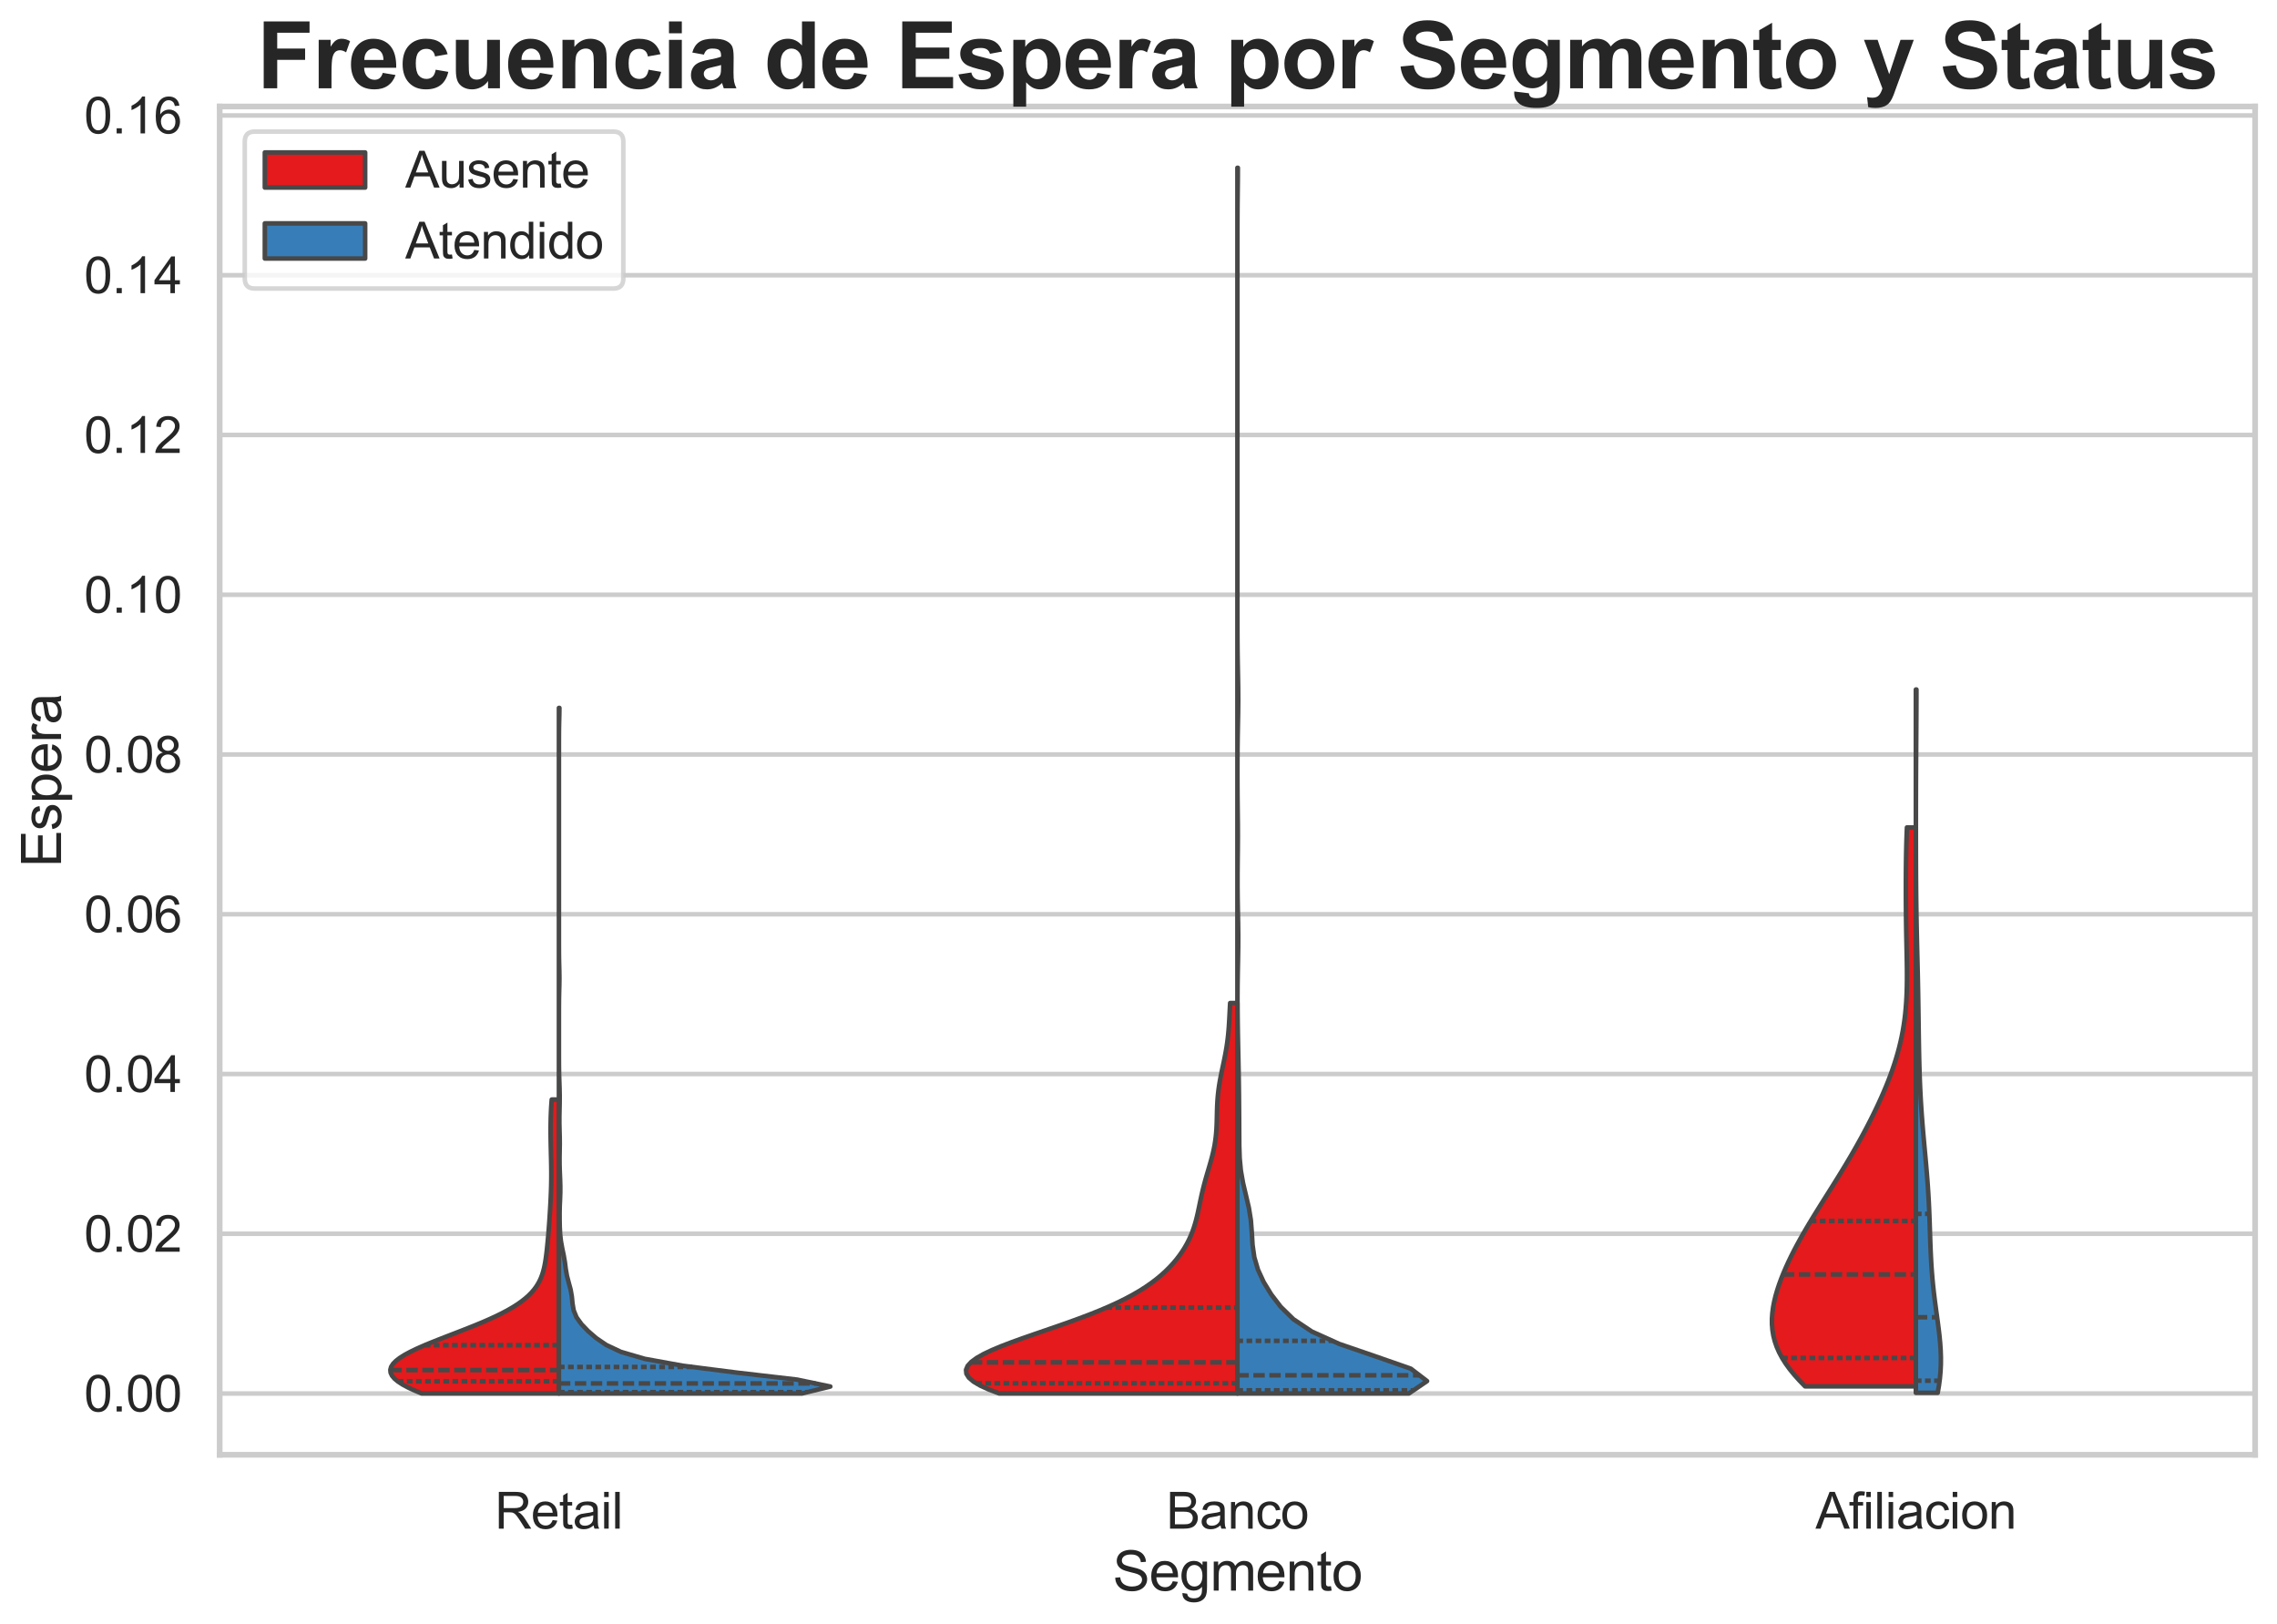 <?xml version="1.0" encoding="utf-8" standalone="no"?>
<!DOCTYPE svg PUBLIC "-//W3C//DTD SVG 1.1//EN"
  "http://www.w3.org/Graphics/SVG/1.1/DTD/svg11.dtd">
<svg xmlns:xlink="http://www.w3.org/1999/xlink" width="749.072pt" height="534.241pt" viewBox="0 0 749.072 534.241" xmlns="http://www.w3.org/2000/svg" version="1.1">
 <defs>
  <style type="text/css">*{stroke-linejoin: round; stroke-linecap: butt}</style>
 </defs>
 <g id="figure_1">
  <g id="patch_1">
   <path d="M 0 534.241 
L 749.072 534.241 
L 749.072 0 
L 0 0 
z
" style="fill: #ffffff"/>
  </g>
  <g id="axes_1">
   <g id="patch_2">
    <path d="M 72.272 478.559 
L 741.872 478.559 
L 741.872 35.039 
L 72.272 35.039 
z
" style="fill: #ffffff"/>
   </g>
   <g id="matplotlib.axis_1">
    <g id="xtick_1">
     <g id="text_1">
      <!-- Retail -->
      <g style="fill: #262626" transform="translate(162.78 502.869) scale(0.165 -0.165)">
       <defs>
        <path id="ArialMT-52" d="M 503 0 
L 503 4581 
L 2534 4581 
Q 3147 4581 3465 4457 
Q 3784 4334 3975 4021 
Q 4166 3709 4166 3331 
Q 4166 2844 3850 2509 
Q 3534 2175 2875 2084 
Q 3116 1969 3241 1856 
Q 3506 1613 3744 1247 
L 4541 0 
L 3778 0 
L 3172 953 
Q 2906 1366 2734 1584 
Q 2563 1803 2427 1890 
Q 2291 1978 2150 2013 
Q 2047 2034 1813 2034 
L 1109 2034 
L 1109 0 
L 503 0 
z
M 1109 2559 
L 2413 2559 
Q 2828 2559 3062 2645 
Q 3297 2731 3419 2920 
Q 3541 3109 3541 3331 
Q 3541 3656 3305 3865 
Q 3069 4075 2559 4075 
L 1109 4075 
L 1109 2559 
z
" transform="scale(0.016)"/>
        <path id="ArialMT-65" d="M 2694 1069 
L 3275 997 
Q 3138 488 2766 206 
Q 2394 -75 1816 -75 
Q 1088 -75 661 373 
Q 234 822 234 1631 
Q 234 2469 665 2931 
Q 1097 3394 1784 3394 
Q 2450 3394 2872 2941 
Q 3294 2488 3294 1666 
Q 3294 1616 3291 1516 
L 816 1516 
Q 847 969 1125 678 
Q 1403 388 1819 388 
Q 2128 388 2347 550 
Q 2566 713 2694 1069 
z
M 847 1978 
L 2700 1978 
Q 2663 2397 2488 2606 
Q 2219 2931 1791 2931 
Q 1403 2931 1139 2672 
Q 875 2413 847 1978 
z
" transform="scale(0.016)"/>
        <path id="ArialMT-74" d="M 1650 503 
L 1731 6 
Q 1494 -44 1306 -44 
Q 1000 -44 831 53 
Q 663 150 594 308 
Q 525 466 525 972 
L 525 2881 
L 113 2881 
L 113 3319 
L 525 3319 
L 525 4141 
L 1084 4478 
L 1084 3319 
L 1650 3319 
L 1650 2881 
L 1084 2881 
L 1084 941 
Q 1084 700 1114 631 
Q 1144 563 1211 522 
Q 1278 481 1403 481 
Q 1497 481 1650 503 
z
" transform="scale(0.016)"/>
        <path id="ArialMT-61" d="M 2588 409 
Q 2275 144 1986 34 
Q 1697 -75 1366 -75 
Q 819 -75 525 192 
Q 231 459 231 875 
Q 231 1119 342 1320 
Q 453 1522 633 1644 
Q 813 1766 1038 1828 
Q 1203 1872 1538 1913 
Q 2219 1994 2541 2106 
Q 2544 2222 2544 2253 
Q 2544 2597 2384 2738 
Q 2169 2928 1744 2928 
Q 1347 2928 1158 2789 
Q 969 2650 878 2297 
L 328 2372 
Q 403 2725 575 2942 
Q 747 3159 1072 3276 
Q 1397 3394 1825 3394 
Q 2250 3394 2515 3294 
Q 2781 3194 2906 3042 
Q 3031 2891 3081 2659 
Q 3109 2516 3109 2141 
L 3109 1391 
Q 3109 606 3145 398 
Q 3181 191 3288 0 
L 2700 0 
Q 2613 175 2588 409 
z
M 2541 1666 
Q 2234 1541 1622 1453 
Q 1275 1403 1131 1340 
Q 988 1278 909 1158 
Q 831 1038 831 891 
Q 831 666 1001 516 
Q 1172 366 1500 366 
Q 1825 366 2078 508 
Q 2331 650 2450 897 
Q 2541 1088 2541 1459 
L 2541 1666 
z
" transform="scale(0.016)"/>
        <path id="ArialMT-69" d="M 425 3934 
L 425 4581 
L 988 4581 
L 988 3934 
L 425 3934 
z
M 425 0 
L 425 3319 
L 988 3319 
L 988 0 
L 425 0 
z
" transform="scale(0.016)"/>
        <path id="ArialMT-6c" d="M 409 0 
L 409 4581 
L 972 4581 
L 972 0 
L 409 0 
z
" transform="scale(0.016)"/>
       </defs>
       <use xlink:href="#ArialMT-52"/>
       <use xlink:href="#ArialMT-65" x="72.217"/>
       <use xlink:href="#ArialMT-74" x="127.832"/>
       <use xlink:href="#ArialMT-61" x="155.615"/>
       <use xlink:href="#ArialMT-69" x="211.23"/>
       <use xlink:href="#ArialMT-6c" x="233.447"/>
      </g>
     </g>
    </g>
    <g id="xtick_2">
     <g id="text_2">
      <!-- Banco -->
      <g style="fill: #262626" transform="translate(383.681 502.869) scale(0.165 -0.165)">
       <defs>
        <path id="ArialMT-42" d="M 469 0 
L 469 4581 
L 2188 4581 
Q 2713 4581 3030 4442 
Q 3347 4303 3526 4014 
Q 3706 3725 3706 3409 
Q 3706 3116 3547 2856 
Q 3388 2597 3066 2438 
Q 3481 2316 3704 2022 
Q 3928 1728 3928 1328 
Q 3928 1006 3792 729 
Q 3656 453 3456 303 
Q 3256 153 2954 76 
Q 2653 0 2216 0 
L 469 0 
z
M 1075 2656 
L 2066 2656 
Q 2469 2656 2644 2709 
Q 2875 2778 2992 2937 
Q 3109 3097 3109 3338 
Q 3109 3566 3000 3739 
Q 2891 3913 2687 3977 
Q 2484 4041 1991 4041 
L 1075 4041 
L 1075 2656 
z
M 1075 541 
L 2216 541 
Q 2509 541 2628 563 
Q 2838 600 2978 687 
Q 3119 775 3209 942 
Q 3300 1109 3300 1328 
Q 3300 1584 3169 1773 
Q 3038 1963 2805 2039 
Q 2572 2116 2134 2116 
L 1075 2116 
L 1075 541 
z
" transform="scale(0.016)"/>
        <path id="ArialMT-6e" d="M 422 0 
L 422 3319 
L 928 3319 
L 928 2847 
Q 1294 3394 1984 3394 
Q 2284 3394 2536 3286 
Q 2788 3178 2913 3003 
Q 3038 2828 3088 2588 
Q 3119 2431 3119 2041 
L 3119 0 
L 2556 0 
L 2556 2019 
Q 2556 2363 2490 2533 
Q 2425 2703 2258 2804 
Q 2091 2906 1866 2906 
Q 1506 2906 1245 2678 
Q 984 2450 984 1813 
L 984 0 
L 422 0 
z
" transform="scale(0.016)"/>
        <path id="ArialMT-63" d="M 2588 1216 
L 3141 1144 
Q 3050 572 2676 248 
Q 2303 -75 1759 -75 
Q 1078 -75 664 370 
Q 250 816 250 1647 
Q 250 2184 428 2587 
Q 606 2991 970 3192 
Q 1334 3394 1763 3394 
Q 2303 3394 2647 3120 
Q 2991 2847 3088 2344 
L 2541 2259 
Q 2463 2594 2264 2762 
Q 2066 2931 1784 2931 
Q 1359 2931 1093 2626 
Q 828 2322 828 1663 
Q 828 994 1084 691 
Q 1341 388 1753 388 
Q 2084 388 2306 591 
Q 2528 794 2588 1216 
z
" transform="scale(0.016)"/>
        <path id="ArialMT-6f" d="M 213 1659 
Q 213 2581 725 3025 
Q 1153 3394 1769 3394 
Q 2453 3394 2887 2945 
Q 3322 2497 3322 1706 
Q 3322 1066 3130 698 
Q 2938 331 2570 128 
Q 2203 -75 1769 -75 
Q 1072 -75 642 372 
Q 213 819 213 1659 
z
M 791 1659 
Q 791 1022 1069 705 
Q 1347 388 1769 388 
Q 2188 388 2466 706 
Q 2744 1025 2744 1678 
Q 2744 2294 2464 2611 
Q 2184 2928 1769 2928 
Q 1347 2928 1069 2612 
Q 791 2297 791 1659 
z
" transform="scale(0.016)"/>
       </defs>
       <use xlink:href="#ArialMT-42"/>
       <use xlink:href="#ArialMT-61" x="66.699"/>
       <use xlink:href="#ArialMT-6e" x="122.314"/>
       <use xlink:href="#ArialMT-63" x="177.93"/>
       <use xlink:href="#ArialMT-6f" x="227.93"/>
      </g>
     </g>
    </g>
    <g id="xtick_3">
     <g id="text_3">
      <!-- Afiliacion -->
      <g style="fill: #262626" transform="translate(597.257 502.869) scale(0.165 -0.165)">
       <defs>
        <path id="ArialMT-41" d="M -9 0 
L 1750 4581 
L 2403 4581 
L 4278 0 
L 3588 0 
L 3053 1388 
L 1138 1388 
L 634 0 
L -9 0 
z
M 1313 1881 
L 2866 1881 
L 2388 3150 
Q 2169 3728 2063 4100 
Q 1975 3659 1816 3225 
L 1313 1881 
z
" transform="scale(0.016)"/>
        <path id="ArialMT-66" d="M 556 0 
L 556 2881 
L 59 2881 
L 59 3319 
L 556 3319 
L 556 3672 
Q 556 4006 616 4169 
Q 697 4388 901 4523 
Q 1106 4659 1475 4659 
Q 1713 4659 2000 4603 
L 1916 4113 
Q 1741 4144 1584 4144 
Q 1328 4144 1222 4034 
Q 1116 3925 1116 3625 
L 1116 3319 
L 1763 3319 
L 1763 2881 
L 1116 2881 
L 1116 0 
L 556 0 
z
" transform="scale(0.016)"/>
       </defs>
       <use xlink:href="#ArialMT-41"/>
       <use xlink:href="#ArialMT-66" x="66.699"/>
       <use xlink:href="#ArialMT-69" x="94.482"/>
       <use xlink:href="#ArialMT-6c" x="116.699"/>
       <use xlink:href="#ArialMT-69" x="138.916"/>
       <use xlink:href="#ArialMT-61" x="161.133"/>
       <use xlink:href="#ArialMT-63" x="216.748"/>
       <use xlink:href="#ArialMT-69" x="266.748"/>
       <use xlink:href="#ArialMT-6f" x="288.965"/>
       <use xlink:href="#ArialMT-6e" x="344.58"/>
      </g>
     </g>
    </g>
    <g id="text_4">
     <!-- Segmento -->
     <g style="fill: #262626" transform="translate(366.048 523.252) scale(0.18 -0.18)">
      <defs>
       <path id="ArialMT-53" d="M 288 1472 
L 859 1522 
Q 900 1178 1048 958 
Q 1197 738 1509 602 
Q 1822 466 2213 466 
Q 2559 466 2825 569 
Q 3091 672 3220 851 
Q 3350 1031 3350 1244 
Q 3350 1459 3225 1620 
Q 3100 1781 2813 1891 
Q 2628 1963 1997 2114 
Q 1366 2266 1113 2400 
Q 784 2572 623 2826 
Q 463 3081 463 3397 
Q 463 3744 659 4045 
Q 856 4347 1234 4503 
Q 1613 4659 2075 4659 
Q 2584 4659 2973 4495 
Q 3363 4331 3572 4012 
Q 3781 3694 3797 3291 
L 3216 3247 
Q 3169 3681 2898 3903 
Q 2628 4125 2100 4125 
Q 1550 4125 1298 3923 
Q 1047 3722 1047 3438 
Q 1047 3191 1225 3031 
Q 1400 2872 2139 2705 
Q 2878 2538 3153 2413 
Q 3553 2228 3743 1945 
Q 3934 1663 3934 1294 
Q 3934 928 3725 604 
Q 3516 281 3123 101 
Q 2731 -78 2241 -78 
Q 1619 -78 1198 103 
Q 778 284 539 648 
Q 300 1013 288 1472 
z
" transform="scale(0.016)"/>
       <path id="ArialMT-67" d="M 319 -275 
L 866 -356 
Q 900 -609 1056 -725 
Q 1266 -881 1628 -881 
Q 2019 -881 2231 -725 
Q 2444 -569 2519 -288 
Q 2563 -116 2559 434 
Q 2191 0 1641 0 
Q 956 0 581 494 
Q 206 988 206 1678 
Q 206 2153 378 2554 
Q 550 2956 876 3175 
Q 1203 3394 1644 3394 
Q 2231 3394 2613 2919 
L 2613 3319 
L 3131 3319 
L 3131 450 
Q 3131 -325 2973 -648 
Q 2816 -972 2473 -1159 
Q 2131 -1347 1631 -1347 
Q 1038 -1347 672 -1080 
Q 306 -813 319 -275 
z
M 784 1719 
Q 784 1066 1043 766 
Q 1303 466 1694 466 
Q 2081 466 2343 764 
Q 2606 1063 2606 1700 
Q 2606 2309 2336 2618 
Q 2066 2928 1684 2928 
Q 1309 2928 1046 2623 
Q 784 2319 784 1719 
z
" transform="scale(0.016)"/>
       <path id="ArialMT-6d" d="M 422 0 
L 422 3319 
L 925 3319 
L 925 2853 
Q 1081 3097 1340 3245 
Q 1600 3394 1931 3394 
Q 2300 3394 2536 3241 
Q 2772 3088 2869 2813 
Q 3263 3394 3894 3394 
Q 4388 3394 4653 3120 
Q 4919 2847 4919 2278 
L 4919 0 
L 4359 0 
L 4359 2091 
Q 4359 2428 4304 2576 
Q 4250 2725 4106 2815 
Q 3963 2906 3769 2906 
Q 3419 2906 3187 2673 
Q 2956 2441 2956 1928 
L 2956 0 
L 2394 0 
L 2394 2156 
Q 2394 2531 2256 2718 
Q 2119 2906 1806 2906 
Q 1569 2906 1367 2781 
Q 1166 2656 1075 2415 
Q 984 2175 984 1722 
L 984 0 
L 422 0 
z
" transform="scale(0.016)"/>
      </defs>
      <use xlink:href="#ArialMT-53"/>
      <use xlink:href="#ArialMT-65" x="66.699"/>
      <use xlink:href="#ArialMT-67" x="122.314"/>
      <use xlink:href="#ArialMT-6d" x="177.93"/>
      <use xlink:href="#ArialMT-65" x="261.23"/>
      <use xlink:href="#ArialMT-6e" x="316.846"/>
      <use xlink:href="#ArialMT-74" x="372.461"/>
      <use xlink:href="#ArialMT-6f" x="400.244"/>
     </g>
    </g>
   </g>
   <g id="matplotlib.axis_2">
    <g id="ytick_1">
     <g id="line2d_1">
      <path d="M 72.272 458.429 
L 741.872 458.429 
" clip-path="url(#p517a110685)" style="fill: none; stroke: #cccccc; stroke-width: 1.5; stroke-linecap: round"/>
     </g>
     <g id="text_5">
      <!-- 0.00 -->
      <g style="fill: #262626" transform="translate(27.662 464.335) scale(0.165 -0.165)">
       <defs>
        <path id="ArialMT-30" d="M 266 2259 
Q 266 3072 433 3567 
Q 600 4063 929 4331 
Q 1259 4600 1759 4600 
Q 2128 4600 2406 4451 
Q 2684 4303 2865 4023 
Q 3047 3744 3150 3342 
Q 3253 2941 3253 2259 
Q 3253 1453 3087 958 
Q 2922 463 2592 192 
Q 2263 -78 1759 -78 
Q 1097 -78 719 397 
Q 266 969 266 2259 
z
M 844 2259 
Q 844 1131 1108 757 
Q 1372 384 1759 384 
Q 2147 384 2411 759 
Q 2675 1134 2675 2259 
Q 2675 3391 2411 3762 
Q 2147 4134 1753 4134 
Q 1366 4134 1134 3806 
Q 844 3388 844 2259 
z
" transform="scale(0.016)"/>
        <path id="ArialMT-2e" d="M 581 0 
L 581 641 
L 1222 641 
L 1222 0 
L 581 0 
z
" transform="scale(0.016)"/>
       </defs>
       <use xlink:href="#ArialMT-30"/>
       <use xlink:href="#ArialMT-2e" x="55.615"/>
       <use xlink:href="#ArialMT-30" x="83.398"/>
       <use xlink:href="#ArialMT-30" x="139.014"/>
      </g>
     </g>
    </g>
    <g id="ytick_2">
     <g id="line2d_2">
      <path d="M 72.272 405.874 
L 741.872 405.874 
" clip-path="url(#p517a110685)" style="fill: none; stroke: #cccccc; stroke-width: 1.5; stroke-linecap: round"/>
     </g>
     <g id="text_6">
      <!-- 0.02 -->
      <g style="fill: #262626" transform="translate(27.662 411.779) scale(0.165 -0.165)">
       <defs>
        <path id="ArialMT-32" d="M 3222 541 
L 3222 0 
L 194 0 
Q 188 203 259 391 
Q 375 700 629 1000 
Q 884 1300 1366 1694 
Q 2113 2306 2375 2664 
Q 2638 3022 2638 3341 
Q 2638 3675 2398 3904 
Q 2159 4134 1775 4134 
Q 1369 4134 1125 3890 
Q 881 3647 878 3216 
L 300 3275 
Q 359 3922 746 4261 
Q 1134 4600 1788 4600 
Q 2447 4600 2831 4234 
Q 3216 3869 3216 3328 
Q 3216 3053 3103 2787 
Q 2991 2522 2730 2228 
Q 2469 1934 1863 1422 
Q 1356 997 1212 845 
Q 1069 694 975 541 
L 3222 541 
z
" transform="scale(0.016)"/>
       </defs>
       <use xlink:href="#ArialMT-30"/>
       <use xlink:href="#ArialMT-2e" x="55.615"/>
       <use xlink:href="#ArialMT-30" x="83.398"/>
       <use xlink:href="#ArialMT-32" x="139.014"/>
      </g>
     </g>
    </g>
    <g id="ytick_3">
     <g id="line2d_3">
      <path d="M 72.272 353.318 
L 741.872 353.318 
" clip-path="url(#p517a110685)" style="fill: none; stroke: #cccccc; stroke-width: 1.5; stroke-linecap: round"/>
     </g>
     <g id="text_7">
      <!-- 0.04 -->
      <g style="fill: #262626" transform="translate(27.662 359.223) scale(0.165 -0.165)">
       <defs>
        <path id="ArialMT-34" d="M 2069 0 
L 2069 1097 
L 81 1097 
L 81 1613 
L 2172 4581 
L 2631 4581 
L 2631 1613 
L 3250 1613 
L 3250 1097 
L 2631 1097 
L 2631 0 
L 2069 0 
z
M 2069 1613 
L 2069 3678 
L 634 1613 
L 2069 1613 
z
" transform="scale(0.016)"/>
       </defs>
       <use xlink:href="#ArialMT-30"/>
       <use xlink:href="#ArialMT-2e" x="55.615"/>
       <use xlink:href="#ArialMT-30" x="83.398"/>
       <use xlink:href="#ArialMT-34" x="139.014"/>
      </g>
     </g>
    </g>
    <g id="ytick_4">
     <g id="line2d_4">
      <path d="M 72.272 300.763 
L 741.872 300.763 
" clip-path="url(#p517a110685)" style="fill: none; stroke: #cccccc; stroke-width: 1.5; stroke-linecap: round"/>
     </g>
     <g id="text_8">
      <!-- 0.06 -->
      <g style="fill: #262626" transform="translate(27.662 306.668) scale(0.165 -0.165)">
       <defs>
        <path id="ArialMT-36" d="M 3184 3459 
L 2625 3416 
Q 2550 3747 2413 3897 
Q 2184 4138 1850 4138 
Q 1581 4138 1378 3988 
Q 1113 3794 959 3422 
Q 806 3050 800 2363 
Q 1003 2672 1297 2822 
Q 1591 2972 1913 2972 
Q 2475 2972 2870 2558 
Q 3266 2144 3266 1488 
Q 3266 1056 3080 686 
Q 2894 316 2569 119 
Q 2244 -78 1831 -78 
Q 1128 -78 684 439 
Q 241 956 241 2144 
Q 241 3472 731 4075 
Q 1159 4600 1884 4600 
Q 2425 4600 2770 4297 
Q 3116 3994 3184 3459 
z
M 888 1484 
Q 888 1194 1011 928 
Q 1134 663 1356 523 
Q 1578 384 1822 384 
Q 2178 384 2434 671 
Q 2691 959 2691 1453 
Q 2691 1928 2437 2201 
Q 2184 2475 1800 2475 
Q 1419 2475 1153 2201 
Q 888 1928 888 1484 
z
" transform="scale(0.016)"/>
       </defs>
       <use xlink:href="#ArialMT-30"/>
       <use xlink:href="#ArialMT-2e" x="55.615"/>
       <use xlink:href="#ArialMT-30" x="83.398"/>
       <use xlink:href="#ArialMT-36" x="139.014"/>
      </g>
     </g>
    </g>
    <g id="ytick_5">
     <g id="line2d_5">
      <path d="M 72.272 248.207 
L 741.872 248.207 
" clip-path="url(#p517a110685)" style="fill: none; stroke: #cccccc; stroke-width: 1.5; stroke-linecap: round"/>
     </g>
     <g id="text_9">
      <!-- 0.08 -->
      <g style="fill: #262626" transform="translate(27.662 254.112) scale(0.165 -0.165)">
       <defs>
        <path id="ArialMT-38" d="M 1131 2484 
Q 781 2613 612 2850 
Q 444 3088 444 3419 
Q 444 3919 803 4259 
Q 1163 4600 1759 4600 
Q 2359 4600 2725 4251 
Q 3091 3903 3091 3403 
Q 3091 3084 2923 2848 
Q 2756 2613 2416 2484 
Q 2838 2347 3058 2040 
Q 3278 1734 3278 1309 
Q 3278 722 2862 322 
Q 2447 -78 1769 -78 
Q 1091 -78 675 323 
Q 259 725 259 1325 
Q 259 1772 486 2073 
Q 713 2375 1131 2484 
z
M 1019 3438 
Q 1019 3113 1228 2906 
Q 1438 2700 1772 2700 
Q 2097 2700 2305 2904 
Q 2513 3109 2513 3406 
Q 2513 3716 2298 3927 
Q 2084 4138 1766 4138 
Q 1444 4138 1231 3931 
Q 1019 3725 1019 3438 
z
M 838 1322 
Q 838 1081 952 856 
Q 1066 631 1291 507 
Q 1516 384 1775 384 
Q 2178 384 2440 643 
Q 2703 903 2703 1303 
Q 2703 1709 2433 1975 
Q 2163 2241 1756 2241 
Q 1359 2241 1098 1978 
Q 838 1716 838 1322 
z
" transform="scale(0.016)"/>
       </defs>
       <use xlink:href="#ArialMT-30"/>
       <use xlink:href="#ArialMT-2e" x="55.615"/>
       <use xlink:href="#ArialMT-30" x="83.398"/>
       <use xlink:href="#ArialMT-38" x="139.014"/>
      </g>
     </g>
    </g>
    <g id="ytick_6">
     <g id="line2d_6">
      <path d="M 72.272 195.651 
L 741.872 195.651 
" clip-path="url(#p517a110685)" style="fill: none; stroke: #cccccc; stroke-width: 1.5; stroke-linecap: round"/>
     </g>
     <g id="text_10">
      <!-- 0.10 -->
      <g style="fill: #262626" transform="translate(27.662 201.557) scale(0.165 -0.165)">
       <defs>
        <path id="ArialMT-31" d="M 2384 0 
L 1822 0 
L 1822 3584 
Q 1619 3391 1289 3197 
Q 959 3003 697 2906 
L 697 3450 
Q 1169 3672 1522 3987 
Q 1875 4303 2022 4600 
L 2384 4600 
L 2384 0 
z
" transform="scale(0.016)"/>
       </defs>
       <use xlink:href="#ArialMT-30"/>
       <use xlink:href="#ArialMT-2e" x="55.615"/>
       <use xlink:href="#ArialMT-31" x="83.398"/>
       <use xlink:href="#ArialMT-30" x="139.014"/>
      </g>
     </g>
    </g>
    <g id="ytick_7">
     <g id="line2d_7">
      <path d="M 72.272 143.096 
L 741.872 143.096 
" clip-path="url(#p517a110685)" style="fill: none; stroke: #cccccc; stroke-width: 1.5; stroke-linecap: round"/>
     </g>
     <g id="text_11">
      <!-- 0.12 -->
      <g style="fill: #262626" transform="translate(27.662 149.001) scale(0.165 -0.165)">
       <use xlink:href="#ArialMT-30"/>
       <use xlink:href="#ArialMT-2e" x="55.615"/>
       <use xlink:href="#ArialMT-31" x="83.398"/>
       <use xlink:href="#ArialMT-32" x="139.014"/>
      </g>
     </g>
    </g>
    <g id="ytick_8">
     <g id="line2d_8">
      <path d="M 72.272 90.54 
L 741.872 90.54 
" clip-path="url(#p517a110685)" style="fill: none; stroke: #cccccc; stroke-width: 1.5; stroke-linecap: round"/>
     </g>
     <g id="text_12">
      <!-- 0.14 -->
      <g style="fill: #262626" transform="translate(27.662 96.445) scale(0.165 -0.165)">
       <use xlink:href="#ArialMT-30"/>
       <use xlink:href="#ArialMT-2e" x="55.615"/>
       <use xlink:href="#ArialMT-31" x="83.398"/>
       <use xlink:href="#ArialMT-34" x="139.014"/>
      </g>
     </g>
    </g>
    <g id="ytick_9">
     <g id="line2d_9">
      <path d="M 72.272 37.985 
L 741.872 37.985 
" clip-path="url(#p517a110685)" style="fill: none; stroke: #cccccc; stroke-width: 1.5; stroke-linecap: round"/>
     </g>
     <g id="text_13">
      <!-- 0.16 -->
      <g style="fill: #262626" transform="translate(27.662 43.89) scale(0.165 -0.165)">
       <use xlink:href="#ArialMT-30"/>
       <use xlink:href="#ArialMT-2e" x="55.615"/>
       <use xlink:href="#ArialMT-31" x="83.398"/>
       <use xlink:href="#ArialMT-36" x="139.014"/>
      </g>
     </g>
    </g>
    <g id="text_14">
     <!-- Espera -->
     <g style="fill: #262626" transform="translate(20.084 285.314) rotate(-90) scale(0.18 -0.18)">
      <defs>
       <path id="ArialMT-45" d="M 506 0 
L 506 4581 
L 3819 4581 
L 3819 4041 
L 1113 4041 
L 1113 2638 
L 3647 2638 
L 3647 2100 
L 1113 2100 
L 1113 541 
L 3925 541 
L 3925 0 
L 506 0 
z
" transform="scale(0.016)"/>
       <path id="ArialMT-73" d="M 197 991 
L 753 1078 
Q 800 744 1014 566 
Q 1228 388 1613 388 
Q 2000 388 2187 545 
Q 2375 703 2375 916 
Q 2375 1106 2209 1216 
Q 2094 1291 1634 1406 
Q 1016 1563 777 1677 
Q 538 1791 414 1992 
Q 291 2194 291 2438 
Q 291 2659 392 2848 
Q 494 3038 669 3163 
Q 800 3259 1026 3326 
Q 1253 3394 1513 3394 
Q 1903 3394 2198 3281 
Q 2494 3169 2634 2976 
Q 2775 2784 2828 2463 
L 2278 2388 
Q 2241 2644 2061 2787 
Q 1881 2931 1553 2931 
Q 1166 2931 1000 2803 
Q 834 2675 834 2503 
Q 834 2394 903 2306 
Q 972 2216 1119 2156 
Q 1203 2125 1616 2013 
Q 2213 1853 2448 1751 
Q 2684 1650 2818 1456 
Q 2953 1263 2953 975 
Q 2953 694 2789 445 
Q 2625 197 2315 61 
Q 2006 -75 1616 -75 
Q 969 -75 630 194 
Q 291 463 197 991 
z
" transform="scale(0.016)"/>
       <path id="ArialMT-70" d="M 422 -1272 
L 422 3319 
L 934 3319 
L 934 2888 
Q 1116 3141 1344 3267 
Q 1572 3394 1897 3394 
Q 2322 3394 2647 3175 
Q 2972 2956 3137 2557 
Q 3303 2159 3303 1684 
Q 3303 1175 3120 767 
Q 2938 359 2589 142 
Q 2241 -75 1856 -75 
Q 1575 -75 1351 44 
Q 1128 163 984 344 
L 984 -1272 
L 422 -1272 
z
M 931 1641 
Q 931 1000 1190 694 
Q 1450 388 1819 388 
Q 2194 388 2461 705 
Q 2728 1022 2728 1688 
Q 2728 2322 2467 2637 
Q 2206 2953 1844 2953 
Q 1484 2953 1207 2617 
Q 931 2281 931 1641 
z
" transform="scale(0.016)"/>
       <path id="ArialMT-72" d="M 416 0 
L 416 3319 
L 922 3319 
L 922 2816 
Q 1116 3169 1280 3281 
Q 1444 3394 1641 3394 
Q 1925 3394 2219 3213 
L 2025 2691 
Q 1819 2813 1613 2813 
Q 1428 2813 1281 2702 
Q 1134 2591 1072 2394 
Q 978 2094 978 1738 
L 978 0 
L 416 0 
z
" transform="scale(0.016)"/>
      </defs>
      <use xlink:href="#ArialMT-45"/>
      <use xlink:href="#ArialMT-73" x="66.699"/>
      <use xlink:href="#ArialMT-70" x="116.699"/>
      <use xlink:href="#ArialMT-65" x="172.314"/>
      <use xlink:href="#ArialMT-72" x="227.93"/>
      <use xlink:href="#ArialMT-61" x="261.23"/>
     </g>
    </g>
   </g>
   <g id="PolyCollection_1">
    <defs>
     <path id="mf17e076cc5" d="M 183.872 -75.842 
L 138.712 -75.842 
L 136.37 -76.818 
L 134.27 -77.795 
L 132.45 -78.772 
L 130.941 -79.748 
L 129.769 -80.725 
L 128.95 -81.701 
L 128.496 -82.678 
L 128.41 -83.655 
L 128.688 -84.631 
L 129.317 -85.608 
L 130.28 -86.585 
L 131.553 -87.561 
L 133.108 -88.538 
L 134.912 -89.514 
L 136.93 -90.491 
L 139.124 -91.468 
L 141.458 -92.444 
L 143.894 -93.421 
L 146.394 -94.398 
L 148.923 -95.374 
L 151.45 -96.351 
L 153.943 -97.328 
L 156.376 -98.304 
L 158.724 -99.281 
L 160.968 -100.257 
L 163.091 -101.234 
L 165.08 -102.211 
L 166.925 -103.187 
L 168.62 -104.164 
L 170.163 -105.141 
L 171.555 -106.117 
L 172.797 -107.094 
L 173.896 -108.07 
L 174.859 -109.047 
L 175.695 -110.024 
L 176.414 -111 
L 177.028 -111.977 
L 177.548 -112.954 
L 177.986 -113.93 
L 178.353 -114.907 
L 178.66 -115.884 
L 178.918 -116.86 
L 179.136 -117.837 
L 179.321 -118.813 
L 179.481 -119.79 
L 179.621 -120.767 
L 179.747 -121.743 
L 179.861 -122.72 
L 179.967 -123.697 
L 180.067 -124.673 
L 180.161 -125.65 
L 180.252 -126.626 
L 180.338 -127.603 
L 180.421 -128.58 
L 180.501 -129.556 
L 180.577 -130.533 
L 180.65 -131.51 
L 180.72 -132.486 
L 180.787 -133.463 
L 180.851 -134.44 
L 180.912 -135.416 
L 180.971 -136.393 
L 181.026 -137.369 
L 181.079 -138.346 
L 181.129 -139.323 
L 181.175 -140.299 
L 181.218 -141.276 
L 181.256 -142.253 
L 181.288 -143.229 
L 181.315 -144.206 
L 181.336 -145.182 
L 181.351 -146.159 
L 181.359 -147.136 
L 181.361 -148.112 
L 181.357 -149.089 
L 181.347 -150.066 
L 181.332 -151.042 
L 181.314 -152.019 
L 181.292 -152.996 
L 181.268 -153.972 
L 181.244 -154.949 
L 181.219 -155.925 
L 181.196 -156.902 
L 181.175 -157.879 
L 181.157 -158.855 
L 181.142 -159.832 
L 181.131 -160.809 
L 181.125 -161.785 
L 181.124 -162.762 
L 181.129 -163.738 
L 181.14 -164.715 
L 181.157 -165.692 
L 181.182 -166.668 
L 181.214 -167.645 
L 181.255 -168.622 
L 181.304 -169.598 
L 181.363 -170.575 
L 181.431 -171.552 
L 181.508 -172.528 
L 183.872 -172.528 
L 183.872 -172.528 
L 183.872 -171.552 
L 183.872 -170.575 
L 183.872 -169.598 
L 183.872 -168.622 
L 183.872 -167.645 
L 183.872 -166.668 
L 183.872 -165.692 
L 183.872 -164.715 
L 183.872 -163.738 
L 183.872 -162.762 
L 183.872 -161.785 
L 183.872 -160.809 
L 183.872 -159.832 
L 183.872 -158.855 
L 183.872 -157.879 
L 183.872 -156.902 
L 183.872 -155.925 
L 183.872 -154.949 
L 183.872 -153.972 
L 183.872 -152.996 
L 183.872 -152.019 
L 183.872 -151.042 
L 183.872 -150.066 
L 183.872 -149.089 
L 183.872 -148.112 
L 183.872 -147.136 
L 183.872 -146.159 
L 183.872 -145.182 
L 183.872 -144.206 
L 183.872 -143.229 
L 183.872 -142.253 
L 183.872 -141.276 
L 183.872 -140.299 
L 183.872 -139.323 
L 183.872 -138.346 
L 183.872 -137.369 
L 183.872 -136.393 
L 183.872 -135.416 
L 183.872 -134.44 
L 183.872 -133.463 
L 183.872 -132.486 
L 183.872 -131.51 
L 183.872 -130.533 
L 183.872 -129.556 
L 183.872 -128.58 
L 183.872 -127.603 
L 183.872 -126.626 
L 183.872 -125.65 
L 183.872 -124.673 
L 183.872 -123.697 
L 183.872 -122.72 
L 183.872 -121.743 
L 183.872 -120.767 
L 183.872 -119.79 
L 183.872 -118.813 
L 183.872 -117.837 
L 183.872 -116.86 
L 183.872 -115.884 
L 183.872 -114.907 
L 183.872 -113.93 
L 183.872 -112.954 
L 183.872 -111.977 
L 183.872 -111 
L 183.872 -110.024 
L 183.872 -109.047 
L 183.872 -108.07 
L 183.872 -107.094 
L 183.872 -106.117 
L 183.872 -105.141 
L 183.872 -104.164 
L 183.872 -103.187 
L 183.872 -102.211 
L 183.872 -101.234 
L 183.872 -100.257 
L 183.872 -99.281 
L 183.872 -98.304 
L 183.872 -97.328 
L 183.872 -96.351 
L 183.872 -95.374 
L 183.872 -94.398 
L 183.872 -93.421 
L 183.872 -92.444 
L 183.872 -91.468 
L 183.872 -90.491 
L 183.872 -89.514 
L 183.872 -88.538 
L 183.872 -87.561 
L 183.872 -86.585 
L 183.872 -85.608 
L 183.872 -84.631 
L 183.872 -83.655 
L 183.872 -82.678 
L 183.872 -81.701 
L 183.872 -80.725 
L 183.872 -79.748 
L 183.872 -78.772 
L 183.872 -77.795 
L 183.872 -76.818 
L 183.872 -75.842 
z
" style="stroke: #484848; stroke-width: 1.5"/>
    </defs>
    <g clip-path="url(#p517a110685)">
     <use xlink:href="#mf17e076cc5" x="0" y="534.241" style="fill: #e41a1c; stroke: #484848; stroke-width: 1.5"/>
    </g>
   </g>
   <g id="PolyCollection_2">
    <defs>
     <path id="mefc2cc4921" d="M 263.848 -75.842 
L 183.872 -75.842 
L 183.872 -78.12 
L 183.872 -80.398 
L 183.872 -82.676 
L 183.872 -84.954 
L 183.872 -87.232 
L 183.872 -89.51 
L 183.872 -91.788 
L 183.872 -94.066 
L 183.872 -96.344 
L 183.872 -98.622 
L 183.872 -100.899 
L 183.872 -103.177 
L 183.872 -105.455 
L 183.872 -107.733 
L 183.872 -110.011 
L 183.872 -112.289 
L 183.872 -114.567 
L 183.872 -116.845 
L 183.872 -119.123 
L 183.872 -121.401 
L 183.872 -123.679 
L 183.872 -125.957 
L 183.872 -128.235 
L 183.872 -130.513 
L 183.872 -132.791 
L 183.872 -135.069 
L 183.872 -137.347 
L 183.872 -139.625 
L 183.872 -141.903 
L 183.872 -144.181 
L 183.872 -146.459 
L 183.872 -148.737 
L 183.872 -151.015 
L 183.872 -153.293 
L 183.872 -155.571 
L 183.872 -157.849 
L 183.872 -160.127 
L 183.872 -162.405 
L 183.872 -164.683 
L 183.872 -166.961 
L 183.872 -169.239 
L 183.872 -171.517 
L 183.872 -173.795 
L 183.872 -176.073 
L 183.872 -178.351 
L 183.872 -180.629 
L 183.872 -182.907 
L 183.872 -185.185 
L 183.872 -187.463 
L 183.872 -189.741 
L 183.872 -192.019 
L 183.872 -194.297 
L 183.872 -196.575 
L 183.872 -198.853 
L 183.872 -201.131 
L 183.872 -203.409 
L 183.872 -205.687 
L 183.872 -207.965 
L 183.872 -210.243 
L 183.872 -212.521 
L 183.872 -214.799 
L 183.872 -217.077 
L 183.872 -219.355 
L 183.872 -221.633 
L 183.872 -223.911 
L 183.872 -226.189 
L 183.872 -228.467 
L 183.872 -230.745 
L 183.872 -233.023 
L 183.872 -235.301 
L 183.872 -237.579 
L 183.872 -239.857 
L 183.872 -242.135 
L 183.872 -244.413 
L 183.872 -246.691 
L 183.872 -248.969 
L 183.872 -251.247 
L 183.872 -253.525 
L 183.872 -255.803 
L 183.872 -258.081 
L 183.872 -260.359 
L 183.872 -262.637 
L 183.872 -264.915 
L 183.872 -267.193 
L 183.872 -269.471 
L 183.872 -271.749 
L 183.872 -274.027 
L 183.872 -276.304 
L 183.872 -278.582 
L 183.872 -280.86 
L 183.872 -283.138 
L 183.872 -285.416 
L 183.872 -287.694 
L 183.872 -289.972 
L 183.872 -292.25 
L 183.872 -294.528 
L 183.872 -296.806 
L 183.872 -299.084 
L 183.872 -301.362 
L 184.028 -301.362 
L 184.028 -301.362 
L 183.999 -299.084 
L 183.941 -296.806 
L 183.897 -294.528 
L 183.878 -292.25 
L 183.873 -289.972 
L 183.872 -287.694 
L 183.872 -285.416 
L 183.872 -283.138 
L 183.872 -280.86 
L 183.872 -278.582 
L 183.872 -276.304 
L 183.872 -274.027 
L 183.872 -271.749 
L 183.872 -269.471 
L 183.872 -267.193 
L 183.872 -264.915 
L 183.872 -262.637 
L 183.872 -260.359 
L 183.872 -258.081 
L 183.872 -255.803 
L 183.872 -253.525 
L 183.872 -251.247 
L 183.872 -248.969 
L 183.872 -246.691 
L 183.872 -244.413 
L 183.872 -242.135 
L 183.872 -239.857 
L 183.872 -237.579 
L 183.872 -235.301 
L 183.872 -233.023 
L 183.872 -230.745 
L 183.872 -228.467 
L 183.872 -226.189 
L 183.873 -223.911 
L 183.878 -221.633 
L 183.896 -219.355 
L 183.94 -217.077 
L 183.998 -214.799 
L 184.028 -212.521 
L 184.001 -210.243 
L 183.943 -207.965 
L 183.898 -205.687 
L 183.878 -203.409 
L 183.873 -201.131 
L 183.872 -198.853 
L 183.872 -196.575 
L 183.872 -194.297 
L 183.872 -192.019 
L 183.872 -189.741 
L 183.873 -187.463 
L 183.876 -185.185 
L 183.892 -182.907 
L 183.934 -180.629 
L 184.006 -178.351 
L 184.081 -176.073 
L 184.121 -173.795 
L 184.108 -171.517 
L 184.052 -169.239 
L 183.997 -166.961 
L 183.996 -164.683 
L 184.058 -162.405 
L 184.129 -160.127 
L 184.147 -157.849 
L 184.106 -155.571 
L 184.062 -153.293 
L 184.078 -151.015 
L 184.156 -148.737 
L 184.252 -146.459 
L 184.321 -144.181 
L 184.317 -141.903 
L 184.235 -139.625 
L 184.133 -137.347 
L 184.084 -135.069 
L 184.095 -132.791 
L 184.147 -130.513 
L 184.269 -128.235 
L 184.526 -125.957 
L 184.937 -123.679 
L 185.419 -121.401 
L 185.817 -119.123 
L 186.111 -116.845 
L 186.498 -114.567 
L 187.097 -112.289 
L 187.717 -110.011 
L 188.112 -107.733 
L 188.334 -105.455 
L 188.72 -103.177 
L 189.655 -100.899 
L 191.296 -98.622 
L 193.485 -96.344 
L 196.116 -94.066 
L 199.455 -91.788 
L 204.286 -89.51 
L 212.105 -87.232 
L 224.679 -84.954 
L 242.562 -82.676 
L 262.223 -80.398 
L 273.152 -78.12 
L 263.848 -75.842 
z
" style="stroke: #484848; stroke-width: 1.5"/>
    </defs>
    <g clip-path="url(#p517a110685)">
     <use xlink:href="#mefc2cc4921" x="0" y="534.241" style="fill: #377eb8; stroke: #484848; stroke-width: 1.5"/>
    </g>
   </g>
   <g id="PolyCollection_3">
    <defs>
     <path id="mbeb447ddbb" d="M 407.072 -75.842 
L 328.714 -75.842 
L 325.29 -77.139 
L 322.453 -78.436 
L 320.258 -79.734 
L 318.741 -81.031 
L 317.919 -82.328 
L 317.792 -83.626 
L 318.339 -84.923 
L 319.523 -86.221 
L 321.292 -87.518 
L 323.582 -88.815 
L 326.319 -90.113 
L 329.423 -91.41 
L 332.813 -92.707 
L 336.408 -94.005 
L 340.128 -95.302 
L 343.902 -96.599 
L 347.663 -97.897 
L 351.357 -99.194 
L 354.936 -100.492 
L 358.364 -101.789 
L 361.613 -103.086 
L 364.666 -104.384 
L 367.512 -105.681 
L 370.15 -106.978 
L 372.581 -108.276 
L 374.815 -109.573 
L 376.861 -110.87 
L 378.732 -112.168 
L 380.443 -113.465 
L 382.006 -114.762 
L 383.435 -116.06 
L 384.742 -117.357 
L 385.937 -118.655 
L 387.028 -119.952 
L 388.024 -121.249 
L 388.928 -122.547 
L 389.748 -123.844 
L 390.486 -125.141 
L 391.148 -126.439 
L 391.737 -127.736 
L 392.258 -129.033 
L 392.719 -130.331 
L 393.125 -131.628 
L 393.486 -132.926 
L 393.809 -134.223 
L 394.104 -135.52 
L 394.382 -136.818 
L 394.652 -138.115 
L 394.922 -139.412 
L 395.2 -140.71 
L 395.493 -142.007 
L 395.804 -143.304 
L 396.136 -144.602 
L 396.486 -145.899 
L 396.853 -147.197 
L 397.231 -148.494 
L 397.614 -149.791 
L 397.994 -151.089 
L 398.363 -152.386 
L 398.712 -153.683 
L 399.034 -154.981 
L 399.322 -156.278 
L 399.572 -157.575 
L 399.781 -158.873 
L 399.95 -160.17 
L 400.079 -161.468 
L 400.174 -162.765 
L 400.24 -164.062 
L 400.284 -165.36 
L 400.316 -166.657 
L 400.345 -167.954 
L 400.378 -169.252 
L 400.424 -170.549 
L 400.491 -171.846 
L 400.583 -173.144 
L 400.705 -174.441 
L 400.858 -175.739 
L 401.041 -177.036 
L 401.253 -178.333 
L 401.49 -179.631 
L 401.745 -180.928 
L 402.014 -182.225 
L 402.289 -183.523 
L 402.564 -184.82 
L 402.831 -186.117 
L 403.085 -187.415 
L 403.321 -188.712 
L 403.536 -190.009 
L 403.726 -191.307 
L 403.893 -192.604 
L 404.035 -193.902 
L 404.155 -195.199 
L 404.256 -196.496 
L 404.341 -197.794 
L 404.415 -199.091 
L 404.483 -200.388 
L 404.548 -201.686 
L 404.614 -202.983 
L 404.686 -204.28 
L 407.072 -204.28 
L 407.072 -204.28 
L 407.072 -202.983 
L 407.072 -201.686 
L 407.072 -200.388 
L 407.072 -199.091 
L 407.072 -197.794 
L 407.072 -196.496 
L 407.072 -195.199 
L 407.072 -193.902 
L 407.072 -192.604 
L 407.072 -191.307 
L 407.072 -190.009 
L 407.072 -188.712 
L 407.072 -187.415 
L 407.072 -186.117 
L 407.072 -184.82 
L 407.072 -183.523 
L 407.072 -182.225 
L 407.072 -180.928 
L 407.072 -179.631 
L 407.072 -178.333 
L 407.072 -177.036 
L 407.072 -175.739 
L 407.072 -174.441 
L 407.072 -173.144 
L 407.072 -171.846 
L 407.072 -170.549 
L 407.072 -169.252 
L 407.072 -167.954 
L 407.072 -166.657 
L 407.072 -165.36 
L 407.072 -164.062 
L 407.072 -162.765 
L 407.072 -161.468 
L 407.072 -160.17 
L 407.072 -158.873 
L 407.072 -157.575 
L 407.072 -156.278 
L 407.072 -154.981 
L 407.072 -153.683 
L 407.072 -152.386 
L 407.072 -151.089 
L 407.072 -149.791 
L 407.072 -148.494 
L 407.072 -147.197 
L 407.072 -145.899 
L 407.072 -144.602 
L 407.072 -143.304 
L 407.072 -142.007 
L 407.072 -140.71 
L 407.072 -139.412 
L 407.072 -138.115 
L 407.072 -136.818 
L 407.072 -135.52 
L 407.072 -134.223 
L 407.072 -132.926 
L 407.072 -131.628 
L 407.072 -130.331 
L 407.072 -129.033 
L 407.072 -127.736 
L 407.072 -126.439 
L 407.072 -125.141 
L 407.072 -123.844 
L 407.072 -122.547 
L 407.072 -121.249 
L 407.072 -119.952 
L 407.072 -118.655 
L 407.072 -117.357 
L 407.072 -116.06 
L 407.072 -114.762 
L 407.072 -113.465 
L 407.072 -112.168 
L 407.072 -110.87 
L 407.072 -109.573 
L 407.072 -108.276 
L 407.072 -106.978 
L 407.072 -105.681 
L 407.072 -104.384 
L 407.072 -103.086 
L 407.072 -101.789 
L 407.072 -100.492 
L 407.072 -99.194 
L 407.072 -97.897 
L 407.072 -96.599 
L 407.072 -95.302 
L 407.072 -94.005 
L 407.072 -92.707 
L 407.072 -91.41 
L 407.072 -90.113 
L 407.072 -88.815 
L 407.072 -87.518 
L 407.072 -86.221 
L 407.072 -84.923 
L 407.072 -83.626 
L 407.072 -82.328 
L 407.072 -81.031 
L 407.072 -79.734 
L 407.072 -78.436 
L 407.072 -77.139 
L 407.072 -75.842 
z
" style="stroke: #484848; stroke-width: 1.5"/>
    </defs>
    <g clip-path="url(#p517a110685)">
     <use xlink:href="#mbeb447ddbb" x="0" y="534.241" style="fill: #e41a1c; stroke: #484848; stroke-width: 1.5"/>
    </g>
   </g>
   <g id="PolyCollection_4">
    <defs>
     <path id="m66da9762d8" d="M 463.489 -75.842 
L 407.072 -75.842 
L 407.072 -79.914 
L 407.072 -83.987 
L 407.072 -88.06 
L 407.072 -92.133 
L 407.072 -96.205 
L 407.072 -100.278 
L 407.072 -104.351 
L 407.072 -108.423 
L 407.072 -112.496 
L 407.072 -116.569 
L 407.072 -120.642 
L 407.072 -124.714 
L 407.072 -128.787 
L 407.072 -132.86 
L 407.072 -136.933 
L 407.072 -141.005 
L 407.072 -145.078 
L 407.072 -149.151 
L 407.072 -153.223 
L 407.072 -157.296 
L 407.072 -161.369 
L 407.072 -165.442 
L 407.072 -169.514 
L 407.072 -173.587 
L 407.072 -177.66 
L 407.072 -181.733 
L 407.072 -185.805 
L 407.072 -189.878 
L 407.072 -193.951 
L 407.072 -198.023 
L 407.072 -202.096 
L 407.072 -206.169 
L 407.072 -210.242 
L 407.072 -214.314 
L 407.072 -218.387 
L 407.072 -222.46 
L 407.072 -226.533 
L 407.072 -230.605 
L 407.072 -234.678 
L 407.072 -238.751 
L 407.072 -242.823 
L 407.072 -246.896 
L 407.072 -250.969 
L 407.072 -255.042 
L 407.072 -259.114 
L 407.072 -263.187 
L 407.072 -267.26 
L 407.072 -271.333 
L 407.072 -275.405 
L 407.072 -279.478 
L 407.072 -283.551 
L 407.072 -287.623 
L 407.072 -291.696 
L 407.072 -295.769 
L 407.072 -299.842 
L 407.072 -303.914 
L 407.072 -307.987 
L 407.072 -312.06 
L 407.072 -316.133 
L 407.072 -320.205 
L 407.072 -324.278 
L 407.072 -328.351 
L 407.072 -332.423 
L 407.072 -336.496 
L 407.072 -340.569 
L 407.072 -344.642 
L 407.072 -348.714 
L 407.072 -352.787 
L 407.072 -356.86 
L 407.072 -360.933 
L 407.072 -365.005 
L 407.072 -369.078 
L 407.072 -373.151 
L 407.072 -377.223 
L 407.072 -381.296 
L 407.072 -385.369 
L 407.072 -389.442 
L 407.072 -393.514 
L 407.072 -397.587 
L 407.072 -401.66 
L 407.072 -405.733 
L 407.072 -409.805 
L 407.072 -413.878 
L 407.072 -417.951 
L 407.072 -422.023 
L 407.072 -426.096 
L 407.072 -430.169 
L 407.072 -434.242 
L 407.072 -438.314 
L 407.072 -442.387 
L 407.072 -446.46 
L 407.072 -450.533 
L 407.072 -454.605 
L 407.072 -458.678 
L 407.072 -462.751 
L 407.072 -466.823 
L 407.072 -470.896 
L 407.072 -474.969 
L 407.072 -479.042 
L 407.222 -479.042 
L 407.222 -479.042 
L 407.202 -474.969 
L 407.156 -470.896 
L 407.113 -466.823 
L 407.087 -462.751 
L 407.076 -458.678 
L 407.073 -454.605 
L 407.072 -450.533 
L 407.072 -446.46 
L 407.072 -442.387 
L 407.072 -438.314 
L 407.072 -434.242 
L 407.072 -430.169 
L 407.072 -426.096 
L 407.072 -422.023 
L 407.072 -417.951 
L 407.072 -413.878 
L 407.072 -409.805 
L 407.072 -405.733 
L 407.072 -401.66 
L 407.072 -397.587 
L 407.072 -393.514 
L 407.072 -389.442 
L 407.072 -385.369 
L 407.072 -381.296 
L 407.072 -377.223 
L 407.072 -373.151 
L 407.072 -369.078 
L 407.072 -365.005 
L 407.072 -360.933 
L 407.072 -356.86 
L 407.072 -352.787 
L 407.072 -348.714 
L 407.072 -344.642 
L 407.072 -340.569 
L 407.072 -336.496 
L 407.073 -332.423 
L 407.076 -328.351 
L 407.087 -324.278 
L 407.116 -320.205 
L 407.173 -316.133 
L 407.252 -312.06 
L 407.323 -307.987 
L 407.347 -303.914 
L 407.308 -299.842 
L 407.231 -295.769 
L 407.156 -291.696 
L 407.106 -287.623 
L 407.084 -283.551 
L 407.08 -279.478 
L 407.09 -275.405 
L 407.118 -271.333 
L 407.162 -267.26 
L 407.206 -263.187 
L 407.221 -259.114 
L 407.197 -255.042 
L 407.152 -250.969 
L 407.117 -246.896 
L 407.112 -242.823 
L 407.147 -238.751 
L 407.217 -234.678 
L 407.299 -230.605 
L 407.348 -226.533 
L 407.335 -222.46 
L 407.267 -218.387 
L 407.185 -214.314 
L 407.124 -210.242 
L 407.098 -206.169 
L 407.105 -202.096 
L 407.145 -198.023 
L 407.215 -193.951 
L 407.304 -189.878 
L 407.394 -185.805 
L 407.474 -181.733 
L 407.539 -177.66 
L 407.586 -173.587 
L 407.619 -169.514 
L 407.647 -165.442 
L 407.665 -161.369 
L 407.692 -157.296 
L 407.824 -153.223 
L 408.207 -149.151 
L 408.924 -145.078 
L 409.886 -141.005 
L 410.837 -136.933 
L 411.497 -132.86 
L 411.812 -128.787 
L 412.054 -124.714 
L 412.634 -120.642 
L 413.832 -116.569 
L 415.709 -112.496 
L 418.196 -108.423 
L 421.318 -104.351 
L 425.478 -100.278 
L 431.565 -96.205 
L 440.587 -92.133 
L 452.459 -88.06 
L 464.131 -83.987 
L 469.463 -79.914 
L 463.489 -75.842 
z
" style="stroke: #484848; stroke-width: 1.5"/>
    </defs>
    <g clip-path="url(#p517a110685)">
     <use xlink:href="#m66da9762d8" x="0" y="534.241" style="fill: #377eb8; stroke: #484848; stroke-width: 1.5"/>
    </g>
   </g>
   <g id="PolyCollection_5">
    <defs>
     <path id="m0f1d6e7ba9" d="M 630.272 -78.184 
L 593.815 -78.184 
L 592.009 -80.041 
L 590.34 -81.898 
L 588.824 -83.755 
L 587.474 -85.612 
L 586.298 -87.469 
L 585.301 -89.326 
L 584.484 -91.183 
L 583.845 -93.04 
L 583.379 -94.897 
L 583.077 -96.755 
L 582.93 -98.612 
L 582.927 -100.469 
L 583.054 -102.326 
L 583.3 -104.183 
L 583.653 -106.04 
L 584.101 -107.897 
L 584.635 -109.754 
L 585.244 -111.611 
L 585.921 -113.469 
L 586.659 -115.326 
L 587.453 -117.183 
L 588.298 -119.04 
L 589.191 -120.897 
L 590.127 -122.754 
L 591.104 -124.611 
L 592.119 -126.468 
L 593.168 -128.325 
L 594.247 -130.182 
L 595.352 -132.04 
L 596.48 -133.897 
L 597.626 -135.754 
L 598.785 -137.611 
L 599.952 -139.468 
L 601.122 -141.325 
L 602.292 -143.182 
L 603.457 -145.039 
L 604.612 -146.896 
L 605.756 -148.754 
L 606.884 -150.611 
L 607.995 -152.468 
L 609.088 -154.325 
L 610.159 -156.182 
L 611.21 -158.039 
L 612.238 -159.896 
L 613.243 -161.753 
L 614.224 -163.61 
L 615.181 -165.467 
L 616.113 -167.325 
L 617.019 -169.182 
L 617.898 -171.039 
L 618.747 -172.896 
L 619.566 -174.753 
L 620.352 -176.61 
L 621.103 -178.467 
L 621.818 -180.324 
L 622.493 -182.181 
L 623.127 -184.038 
L 623.717 -185.896 
L 624.263 -187.753 
L 624.762 -189.61 
L 625.214 -191.467 
L 625.619 -193.324 
L 625.975 -195.181 
L 626.285 -197.038 
L 626.549 -198.895 
L 626.769 -200.752 
L 626.947 -202.61 
L 627.088 -204.467 
L 627.192 -206.324 
L 627.266 -208.181 
L 627.311 -210.038 
L 627.334 -211.895 
L 627.337 -213.752 
L 627.325 -215.609 
L 627.301 -217.466 
L 627.269 -219.323 
L 627.233 -221.181 
L 627.195 -223.038 
L 627.157 -224.895 
L 627.121 -226.752 
L 627.088 -228.609 
L 627.059 -230.466 
L 627.035 -232.323 
L 627.015 -234.18 
L 627 -236.037 
L 626.989 -237.895 
L 626.982 -239.752 
L 626.979 -241.609 
L 626.981 -243.466 
L 626.986 -245.323 
L 626.996 -247.18 
L 627.011 -249.037 
L 627.031 -250.894 
L 627.059 -252.751 
L 627.094 -254.608 
L 627.138 -256.466 
L 627.191 -258.323 
L 627.255 -260.18 
L 627.33 -262.037 
L 630.272 -262.037 
L 630.272 -262.037 
L 630.272 -260.18 
L 630.272 -258.323 
L 630.272 -256.466 
L 630.272 -254.608 
L 630.272 -252.751 
L 630.272 -250.894 
L 630.272 -249.037 
L 630.272 -247.18 
L 630.272 -245.323 
L 630.272 -243.466 
L 630.272 -241.609 
L 630.272 -239.752 
L 630.272 -237.895 
L 630.272 -236.037 
L 630.272 -234.18 
L 630.272 -232.323 
L 630.272 -230.466 
L 630.272 -228.609 
L 630.272 -226.752 
L 630.272 -224.895 
L 630.272 -223.038 
L 630.272 -221.181 
L 630.272 -219.323 
L 630.272 -217.466 
L 630.272 -215.609 
L 630.272 -213.752 
L 630.272 -211.895 
L 630.272 -210.038 
L 630.272 -208.181 
L 630.272 -206.324 
L 630.272 -204.467 
L 630.272 -202.61 
L 630.272 -200.752 
L 630.272 -198.895 
L 630.272 -197.038 
L 630.272 -195.181 
L 630.272 -193.324 
L 630.272 -191.467 
L 630.272 -189.61 
L 630.272 -187.753 
L 630.272 -185.896 
L 630.272 -184.038 
L 630.272 -182.181 
L 630.272 -180.324 
L 630.272 -178.467 
L 630.272 -176.61 
L 630.272 -174.753 
L 630.272 -172.896 
L 630.272 -171.039 
L 630.272 -169.182 
L 630.272 -167.325 
L 630.272 -165.467 
L 630.272 -163.61 
L 630.272 -161.753 
L 630.272 -159.896 
L 630.272 -158.039 
L 630.272 -156.182 
L 630.272 -154.325 
L 630.272 -152.468 
L 630.272 -150.611 
L 630.272 -148.754 
L 630.272 -146.896 
L 630.272 -145.039 
L 630.272 -143.182 
L 630.272 -141.325 
L 630.272 -139.468 
L 630.272 -137.611 
L 630.272 -135.754 
L 630.272 -133.897 
L 630.272 -132.04 
L 630.272 -130.182 
L 630.272 -128.325 
L 630.272 -126.468 
L 630.272 -124.611 
L 630.272 -122.754 
L 630.272 -120.897 
L 630.272 -119.04 
L 630.272 -117.183 
L 630.272 -115.326 
L 630.272 -113.469 
L 630.272 -111.611 
L 630.272 -109.754 
L 630.272 -107.897 
L 630.272 -106.04 
L 630.272 -104.183 
L 630.272 -102.326 
L 630.272 -100.469 
L 630.272 -98.612 
L 630.272 -96.755 
L 630.272 -94.897 
L 630.272 -93.04 
L 630.272 -91.183 
L 630.272 -89.326 
L 630.272 -87.469 
L 630.272 -85.612 
L 630.272 -83.755 
L 630.272 -81.898 
L 630.272 -80.041 
L 630.272 -78.184 
z
" style="stroke: #484848; stroke-width: 1.5"/>
    </defs>
    <g clip-path="url(#p517a110685)">
     <use xlink:href="#m0f1d6e7ba9" x="0" y="534.241" style="fill: #e41a1c; stroke: #484848; stroke-width: 1.5"/>
    </g>
   </g>
   <g id="PolyCollection_6">
    <defs>
     <path id="m569841855a" d="M 637.45 -76.055 
L 630.272 -76.055 
L 630.272 -78.392 
L 630.272 -80.728 
L 630.272 -83.065 
L 630.272 -85.402 
L 630.272 -87.739 
L 630.272 -90.076 
L 630.272 -92.413 
L 630.272 -94.75 
L 630.272 -97.087 
L 630.272 -99.424 
L 630.272 -101.761 
L 630.272 -104.098 
L 630.272 -106.435 
L 630.272 -108.772 
L 630.272 -111.109 
L 630.272 -113.446 
L 630.272 -115.783 
L 630.272 -118.12 
L 630.272 -120.457 
L 630.272 -122.794 
L 630.272 -125.131 
L 630.272 -127.468 
L 630.272 -129.805 
L 630.272 -132.142 
L 630.272 -134.479 
L 630.272 -136.816 
L 630.272 -139.153 
L 630.272 -141.49 
L 630.272 -143.827 
L 630.272 -146.164 
L 630.272 -148.501 
L 630.272 -150.838 
L 630.272 -153.175 
L 630.272 -155.512 
L 630.272 -157.849 
L 630.272 -160.186 
L 630.272 -162.522 
L 630.272 -164.859 
L 630.272 -167.196 
L 630.272 -169.533 
L 630.272 -171.87 
L 630.272 -174.207 
L 630.272 -176.544 
L 630.272 -178.881 
L 630.272 -181.218 
L 630.272 -183.555 
L 630.272 -185.892 
L 630.272 -188.229 
L 630.272 -190.566 
L 630.272 -192.903 
L 630.272 -195.24 
L 630.272 -197.577 
L 630.272 -199.914 
L 630.272 -202.251 
L 630.272 -204.588 
L 630.272 -206.925 
L 630.272 -209.262 
L 630.272 -211.599 
L 630.272 -213.936 
L 630.272 -216.273 
L 630.272 -218.61 
L 630.272 -220.947 
L 630.272 -223.284 
L 630.272 -225.621 
L 630.272 -227.958 
L 630.272 -230.295 
L 630.272 -232.632 
L 630.272 -234.969 
L 630.272 -237.306 
L 630.272 -239.643 
L 630.272 -241.98 
L 630.272 -244.317 
L 630.272 -246.653 
L 630.272 -248.99 
L 630.272 -251.327 
L 630.272 -253.664 
L 630.272 -256.001 
L 630.272 -258.338 
L 630.272 -260.675 
L 630.272 -263.012 
L 630.272 -265.349 
L 630.272 -267.686 
L 630.272 -270.023 
L 630.272 -272.36 
L 630.272 -274.697 
L 630.272 -277.034 
L 630.272 -279.371 
L 630.272 -281.708 
L 630.272 -284.045 
L 630.272 -286.382 
L 630.272 -288.719 
L 630.272 -291.056 
L 630.272 -293.393 
L 630.272 -295.73 
L 630.272 -298.067 
L 630.272 -300.404 
L 630.272 -302.741 
L 630.272 -305.078 
L 630.272 -307.415 
L 630.457 -307.415 
L 630.457 -307.415 
L 630.456 -305.078 
L 630.45 -302.741 
L 630.442 -300.404 
L 630.43 -298.067 
L 630.417 -295.73 
L 630.402 -293.393 
L 630.387 -291.056 
L 630.371 -288.719 
L 630.356 -286.382 
L 630.342 -284.045 
L 630.329 -281.708 
L 630.317 -279.371 
L 630.307 -277.034 
L 630.299 -274.697 
L 630.293 -272.36 
L 630.288 -270.023 
L 630.284 -267.686 
L 630.282 -265.349 
L 630.28 -263.012 
L 630.28 -260.675 
L 630.281 -258.338 
L 630.284 -256.001 
L 630.288 -253.664 
L 630.294 -251.327 
L 630.302 -248.99 
L 630.313 -246.653 
L 630.328 -244.317 
L 630.346 -241.98 
L 630.369 -239.643 
L 630.397 -237.306 
L 630.43 -234.969 
L 630.467 -232.632 
L 630.51 -230.295 
L 630.558 -227.958 
L 630.609 -225.621 
L 630.663 -223.284 
L 630.719 -220.947 
L 630.776 -218.61 
L 630.831 -216.273 
L 630.885 -213.936 
L 630.936 -211.599 
L 630.982 -209.262 
L 631.025 -206.925 
L 631.064 -204.588 
L 631.099 -202.251 
L 631.132 -199.914 
L 631.163 -197.577 
L 631.195 -195.24 
L 631.228 -192.903 
L 631.266 -190.566 
L 631.308 -188.229 
L 631.358 -185.892 
L 631.418 -183.555 
L 631.489 -181.218 
L 631.573 -178.881 
L 631.671 -176.544 
L 631.785 -174.207 
L 631.916 -171.87 
L 632.063 -169.533 
L 632.227 -167.196 
L 632.406 -164.859 
L 632.599 -162.522 
L 632.804 -160.186 
L 633.016 -157.849 
L 633.231 -155.512 
L 633.447 -153.175 
L 633.657 -150.838 
L 633.857 -148.501 
L 634.045 -146.164 
L 634.215 -143.827 
L 634.368 -141.49 
L 634.501 -139.153 
L 634.616 -136.816 
L 634.715 -134.479 
L 634.8 -132.142 
L 634.878 -129.805 
L 634.954 -127.468 
L 635.035 -125.131 
L 635.126 -122.794 
L 635.236 -120.457 
L 635.369 -118.12 
L 635.532 -115.783 
L 635.727 -113.446 
L 635.955 -111.109 
L 636.216 -108.772 
L 636.505 -106.435 
L 636.815 -104.098 
L 637.137 -101.761 
L 637.459 -99.424 
L 637.764 -97.087 
L 638.038 -94.75 
L 638.262 -92.413 
L 638.422 -90.076 
L 638.502 -87.739 
L 638.49 -85.402 
L 638.379 -83.065 
L 638.166 -80.728 
L 637.854 -78.392 
L 637.45 -76.055 
z
" style="stroke: #484848; stroke-width: 1.5"/>
    </defs>
    <g clip-path="url(#p517a110685)">
     <use xlink:href="#m569841855a" x="0" y="534.241" style="fill: #377eb8; stroke: #484848; stroke-width: 1.5"/>
    </g>
   </g>
   <g id="patch_3">
    <path d="M 183.872 458.429 
L 183.872 458.429 
L 183.872 458.429 
L 183.872 458.429 
z
" clip-path="url(#p517a110685)" style="fill: #e41a1c; stroke: #484848; stroke-width: 1.5; stroke-linejoin: miter"/>
   </g>
   <g id="patch_4">
    <path d="M 183.872 458.429 
L 183.872 458.429 
L 183.872 458.429 
L 183.872 458.429 
z
" clip-path="url(#p517a110685)" style="fill: #377eb8; stroke: #484848; stroke-width: 1.5; stroke-linejoin: miter"/>
   </g>
   <g id="line2d_10">
    <path d="M 130.848 454.415 
L 183.872 454.415 
" clip-path="url(#p517a110685)" style="fill: none; stroke-dasharray: 1.875,1.125; stroke-dashoffset: 0; stroke: #484848; stroke-width: 1.5"/>
   </g>
   <g id="line2d_11">
    <path d="M 128.421 450.704 
L 183.872 450.704 
" clip-path="url(#p517a110685)" style="fill: none; stroke-dasharray: 3.75,1.5; stroke-dashoffset: 0; stroke: #484848; stroke-width: 1.5"/>
   </g>
   <g id="line2d_12">
    <path d="M 139.722 442.523 
L 183.872 442.523 
" clip-path="url(#p517a110685)" style="fill: none; stroke-dasharray: 1.875,1.125; stroke-dashoffset: 0; stroke: #484848; stroke-width: 1.5"/>
   </g>
   <g id="line2d_13">
    <path d="M 183.872 457.973 
L 265.587 457.973 
" clip-path="url(#p517a110685)" style="fill: none; stroke-dasharray: 1.875,1.125; stroke-dashoffset: 0; stroke: #484848; stroke-width: 1.5"/>
   </g>
   <g id="line2d_14">
    <path d="M 183.872 455.114 
L 268.322 455.114 
" clip-path="url(#p517a110685)" style="fill: none; stroke-dasharray: 3.75,1.5; stroke-dashoffset: 0; stroke: #484848; stroke-width: 1.5"/>
   </g>
   <g id="line2d_15">
    <path d="M 183.872 449.67 
L 227.686 449.67 
" clip-path="url(#p517a110685)" style="fill: none; stroke-dasharray: 1.875,1.125; stroke-dashoffset: 0; stroke: #484848; stroke-width: 1.5"/>
   </g>
   <g id="line2d_16">
    <path d="M 321.157 455.038 
L 407.072 455.038 
" clip-path="url(#p517a110685)" style="fill: none; stroke-dasharray: 1.875,1.125; stroke-dashoffset: 0; stroke: #484848; stroke-width: 1.5"/>
   </g>
   <g id="line2d_17">
    <path d="M 319.391 448.165 
L 407.072 448.165 
" clip-path="url(#p517a110685)" style="fill: none; stroke-dasharray: 3.75,1.5; stroke-dashoffset: 0; stroke: #484848; stroke-width: 1.5"/>
   </g>
   <g id="line2d_18">
    <path d="M 363.972 430.152 
L 407.072 430.152 
" clip-path="url(#p517a110685)" style="fill: none; stroke-dasharray: 1.875,1.125; stroke-dashoffset: 0; stroke: #484848; stroke-width: 1.5"/>
   </g>
   <g id="line2d_19">
    <path d="M 407.072 457.365 
L 465.006 457.365 
" clip-path="url(#p517a110685)" style="fill: none; stroke-dasharray: 1.875,1.125; stroke-dashoffset: 0; stroke: #484848; stroke-width: 1.5"/>
   </g>
   <g id="line2d_20">
    <path d="M 407.072 452.423 
L 466.97 452.423 
" clip-path="url(#p517a110685)" style="fill: none; stroke-dasharray: 3.75,1.5; stroke-dashoffset: 0; stroke: #484848; stroke-width: 1.5"/>
   </g>
   <g id="line2d_21">
    <path d="M 407.072 441.086 
L 438.322 441.086 
" clip-path="url(#p517a110685)" style="fill: none; stroke-dasharray: 1.875,1.125; stroke-dashoffset: 0; stroke: #484848; stroke-width: 1.5"/>
   </g>
   <g id="line2d_22">
    <path d="M 586.27 446.72 
L 630.272 446.72 
" clip-path="url(#p517a110685)" style="fill: none; stroke-dasharray: 1.875,1.125; stroke-dashoffset: 0; stroke: #484848; stroke-width: 1.5"/>
   </g>
   <g id="line2d_23">
    <path d="M 586.523 419.256 
L 630.272 419.256 
" clip-path="url(#p517a110685)" style="fill: none; stroke-dasharray: 3.75,1.5; stroke-dashoffset: 0; stroke: #484848; stroke-width: 1.5"/>
   </g>
   <g id="line2d_24">
    <path d="M 595.68 401.662 
L 630.272 401.662 
" clip-path="url(#p517a110685)" style="fill: none; stroke-dasharray: 1.875,1.125; stroke-dashoffset: 0; stroke: #484848; stroke-width: 1.5"/>
   </g>
   <g id="line2d_25">
    <path d="M 630.272 454.21 
L 638.073 454.21 
" clip-path="url(#p517a110685)" style="fill: none; stroke-dasharray: 1.875,1.125; stroke-dashoffset: 0; stroke: #484848; stroke-width: 1.5"/>
   </g>
   <g id="line2d_26">
    <path d="M 630.272 433.338 
L 637.255 433.338 
" clip-path="url(#p517a110685)" style="fill: none; stroke-dasharray: 3.75,1.5; stroke-dashoffset: 0; stroke: #484848; stroke-width: 1.5"/>
   </g>
   <g id="line2d_27">
    <path d="M 630.272 399.32 
L 634.696 399.32 
" clip-path="url(#p517a110685)" style="fill: none; stroke-dasharray: 1.875,1.125; stroke-dashoffset: 0; stroke: #484848; stroke-width: 1.5"/>
   </g>
   <g id="patch_5">
    <path d="M 72.272 478.559 
L 72.272 35.039 
" style="fill: none; stroke: #cccccc; stroke-width: 1.875; stroke-linejoin: miter; stroke-linecap: square"/>
   </g>
   <g id="patch_6">
    <path d="M 741.872 478.559 
L 741.872 35.039 
" style="fill: none; stroke: #cccccc; stroke-width: 1.875; stroke-linejoin: miter; stroke-linecap: square"/>
   </g>
   <g id="patch_7">
    <path d="M 72.272 478.559 
L 741.872 478.559 
" style="fill: none; stroke: #cccccc; stroke-width: 1.875; stroke-linejoin: miter; stroke-linecap: square"/>
   </g>
   <g id="patch_8">
    <path d="M 72.272 35.039 
L 741.872 35.039 
" style="fill: none; stroke: #cccccc; stroke-width: 1.875; stroke-linejoin: miter; stroke-linecap: square"/>
   </g>
   <g id="text_15">
    <!-- Frecuencia de Espera por Segmento y Status -->
    <g style="fill: #262626" transform="translate(84.49 29.039) scale(0.3 -0.3)">
     <defs>
      <path id="Arial-BoldMT-46" d="M 472 0 
L 472 4581 
L 3613 4581 
L 3613 3806 
L 1397 3806 
L 1397 2722 
L 3309 2722 
L 3309 1947 
L 1397 1947 
L 1397 0 
L 472 0 
z
" transform="scale(0.016)"/>
      <path id="Arial-BoldMT-72" d="M 1300 0 
L 422 0 
L 422 3319 
L 1238 3319 
L 1238 2847 
Q 1447 3181 1614 3287 
Q 1781 3394 1994 3394 
Q 2294 3394 2572 3228 
L 2300 2463 
Q 2078 2606 1888 2606 
Q 1703 2606 1575 2504 
Q 1447 2403 1373 2137 
Q 1300 1872 1300 1025 
L 1300 0 
z
" transform="scale(0.016)"/>
      <path id="Arial-BoldMT-65" d="M 2381 1056 
L 3256 909 
Q 3088 428 2723 176 
Q 2359 -75 1813 -75 
Q 947 -75 531 491 
Q 203 944 203 1634 
Q 203 2459 634 2926 
Q 1066 3394 1725 3394 
Q 2466 3394 2894 2905 
Q 3322 2416 3303 1406 
L 1103 1406 
Q 1113 1016 1316 798 
Q 1519 581 1822 581 
Q 2028 581 2168 693 
Q 2309 806 2381 1056 
z
M 2431 1944 
Q 2422 2325 2234 2523 
Q 2047 2722 1778 2722 
Q 1491 2722 1303 2513 
Q 1116 2303 1119 1944 
L 2431 1944 
z
" transform="scale(0.016)"/>
      <path id="Arial-BoldMT-63" d="M 3353 2338 
L 2488 2181 
Q 2444 2441 2289 2572 
Q 2134 2703 1888 2703 
Q 1559 2703 1364 2476 
Q 1169 2250 1169 1719 
Q 1169 1128 1367 884 
Q 1566 641 1900 641 
Q 2150 641 2309 783 
Q 2469 925 2534 1272 
L 3397 1125 
Q 3263 531 2881 228 
Q 2500 -75 1859 -75 
Q 1131 -75 698 384 
Q 266 844 266 1656 
Q 266 2478 700 2936 
Q 1134 3394 1875 3394 
Q 2481 3394 2839 3133 
Q 3197 2872 3353 2338 
z
" transform="scale(0.016)"/>
      <path id="Arial-BoldMT-75" d="M 2644 0 
L 2644 497 
Q 2463 231 2167 78 
Q 1872 -75 1544 -75 
Q 1209 -75 943 72 
Q 678 219 559 484 
Q 441 750 441 1219 
L 441 3319 
L 1319 3319 
L 1319 1794 
Q 1319 1094 1367 936 
Q 1416 778 1544 686 
Q 1672 594 1869 594 
Q 2094 594 2272 717 
Q 2450 841 2515 1023 
Q 2581 1206 2581 1919 
L 2581 3319 
L 3459 3319 
L 3459 0 
L 2644 0 
z
" transform="scale(0.016)"/>
      <path id="Arial-BoldMT-6e" d="M 3478 0 
L 2600 0 
L 2600 1694 
Q 2600 2231 2544 2389 
Q 2488 2547 2361 2634 
Q 2234 2722 2056 2722 
Q 1828 2722 1647 2597 
Q 1466 2472 1398 2265 
Q 1331 2059 1331 1503 
L 1331 0 
L 453 0 
L 453 3319 
L 1269 3319 
L 1269 2831 
Q 1703 3394 2363 3394 
Q 2653 3394 2893 3289 
Q 3134 3184 3257 3021 
Q 3381 2859 3429 2653 
Q 3478 2447 3478 2063 
L 3478 0 
z
" transform="scale(0.016)"/>
      <path id="Arial-BoldMT-69" d="M 459 3769 
L 459 4581 
L 1338 4581 
L 1338 3769 
L 459 3769 
z
M 459 0 
L 459 3319 
L 1338 3319 
L 1338 0 
L 459 0 
z
" transform="scale(0.016)"/>
      <path id="Arial-BoldMT-61" d="M 1116 2306 
L 319 2450 
Q 453 2931 781 3162 
Q 1109 3394 1756 3394 
Q 2344 3394 2631 3255 
Q 2919 3116 3036 2902 
Q 3153 2688 3153 2116 
L 3144 1091 
Q 3144 653 3186 445 
Q 3228 238 3344 0 
L 2475 0 
Q 2441 88 2391 259 
Q 2369 338 2359 363 
Q 2134 144 1878 34 
Q 1622 -75 1331 -75 
Q 819 -75 523 203 
Q 228 481 228 906 
Q 228 1188 362 1408 
Q 497 1628 739 1745 
Q 981 1863 1438 1950 
Q 2053 2066 2291 2166 
L 2291 2253 
Q 2291 2506 2166 2614 
Q 2041 2722 1694 2722 
Q 1459 2722 1328 2630 
Q 1197 2538 1116 2306 
z
M 2291 1594 
Q 2122 1538 1756 1459 
Q 1391 1381 1278 1306 
Q 1106 1184 1106 997 
Q 1106 813 1243 678 
Q 1381 544 1594 544 
Q 1831 544 2047 700 
Q 2206 819 2256 991 
Q 2291 1103 2291 1419 
L 2291 1594 
z
" transform="scale(0.016)"/>
      <path id="Arial-BoldMT-20" transform="scale(0.016)"/>
      <path id="Arial-BoldMT-64" d="M 3503 0 
L 2688 0 
L 2688 488 
Q 2484 203 2207 64 
Q 1931 -75 1650 -75 
Q 1078 -75 670 386 
Q 263 847 263 1672 
Q 263 2516 659 2955 
Q 1056 3394 1663 3394 
Q 2219 3394 2625 2931 
L 2625 4581 
L 3503 4581 
L 3503 0 
z
M 1159 1731 
Q 1159 1200 1306 963 
Q 1519 619 1900 619 
Q 2203 619 2415 876 
Q 2628 1134 2628 1647 
Q 2628 2219 2422 2470 
Q 2216 2722 1894 2722 
Q 1581 2722 1370 2473 
Q 1159 2225 1159 1731 
z
" transform="scale(0.016)"/>
      <path id="Arial-BoldMT-45" d="M 466 0 
L 466 4581 
L 3863 4581 
L 3863 3806 
L 1391 3806 
L 1391 2791 
L 3691 2791 
L 3691 2019 
L 1391 2019 
L 1391 772 
L 3950 772 
L 3950 0 
L 466 0 
z
" transform="scale(0.016)"/>
      <path id="Arial-BoldMT-73" d="M 150 947 
L 1031 1081 
Q 1088 825 1259 692 
Q 1431 559 1741 559 
Q 2081 559 2253 684 
Q 2369 772 2369 919 
Q 2369 1019 2306 1084 
Q 2241 1147 2013 1200 
Q 950 1434 666 1628 
Q 272 1897 272 2375 
Q 272 2806 612 3100 
Q 953 3394 1669 3394 
Q 2350 3394 2681 3172 
Q 3013 2950 3138 2516 
L 2309 2363 
Q 2256 2556 2107 2659 
Q 1959 2763 1684 2763 
Q 1338 2763 1188 2666 
Q 1088 2597 1088 2488 
Q 1088 2394 1175 2328 
Q 1294 2241 1995 2081 
Q 2697 1922 2975 1691 
Q 3250 1456 3250 1038 
Q 3250 581 2869 253 
Q 2488 -75 1741 -75 
Q 1063 -75 667 200 
Q 272 475 150 947 
z
" transform="scale(0.016)"/>
      <path id="Arial-BoldMT-70" d="M 434 3319 
L 1253 3319 
L 1253 2831 
Q 1413 3081 1684 3237 
Q 1956 3394 2288 3394 
Q 2866 3394 3269 2941 
Q 3672 2488 3672 1678 
Q 3672 847 3265 386 
Q 2859 -75 2281 -75 
Q 2006 -75 1782 34 
Q 1559 144 1313 409 
L 1313 -1263 
L 434 -1263 
L 434 3319 
z
M 1303 1716 
Q 1303 1156 1525 889 
Q 1747 622 2066 622 
Q 2372 622 2575 867 
Q 2778 1113 2778 1672 
Q 2778 2194 2568 2447 
Q 2359 2700 2050 2700 
Q 1728 2700 1515 2451 
Q 1303 2203 1303 1716 
z
" transform="scale(0.016)"/>
      <path id="Arial-BoldMT-6f" d="M 256 1706 
Q 256 2144 472 2553 
Q 688 2963 1083 3178 
Q 1478 3394 1966 3394 
Q 2719 3394 3200 2905 
Q 3681 2416 3681 1669 
Q 3681 916 3195 420 
Q 2709 -75 1972 -75 
Q 1516 -75 1102 131 
Q 688 338 472 736 
Q 256 1134 256 1706 
z
M 1156 1659 
Q 1156 1166 1390 903 
Q 1625 641 1969 641 
Q 2313 641 2545 903 
Q 2778 1166 2778 1666 
Q 2778 2153 2545 2415 
Q 2313 2678 1969 2678 
Q 1625 2678 1390 2415 
Q 1156 2153 1156 1659 
z
" transform="scale(0.016)"/>
      <path id="Arial-BoldMT-53" d="M 231 1491 
L 1131 1578 
Q 1213 1125 1461 912 
Q 1709 700 2131 700 
Q 2578 700 2804 889 
Q 3031 1078 3031 1331 
Q 3031 1494 2936 1608 
Q 2841 1722 2603 1806 
Q 2441 1863 1863 2006 
Q 1119 2191 819 2459 
Q 397 2838 397 3381 
Q 397 3731 595 4036 
Q 794 4341 1167 4500 
Q 1541 4659 2069 4659 
Q 2931 4659 3367 4281 
Q 3803 3903 3825 3272 
L 2900 3231 
Q 2841 3584 2645 3739 
Q 2450 3894 2059 3894 
Q 1656 3894 1428 3728 
Q 1281 3622 1281 3444 
Q 1281 3281 1419 3166 
Q 1594 3019 2269 2859 
Q 2944 2700 3267 2529 
Q 3591 2359 3773 2064 
Q 3956 1769 3956 1334 
Q 3956 941 3737 597 
Q 3519 253 3119 86 
Q 2719 -81 2122 -81 
Q 1253 -81 787 320 
Q 322 722 231 1491 
z
" transform="scale(0.016)"/>
      <path id="Arial-BoldMT-67" d="M 378 -219 
L 1381 -341 
Q 1406 -516 1497 -581 
Q 1622 -675 1891 -675 
Q 2234 -675 2406 -572 
Q 2522 -503 2581 -350 
Q 2622 -241 2622 53 
L 2622 538 
Q 2228 0 1628 0 
Q 959 0 569 566 
Q 263 1013 263 1678 
Q 263 2513 664 2953 
Q 1066 3394 1663 3394 
Q 2278 3394 2678 2853 
L 2678 3319 
L 3500 3319 
L 3500 341 
Q 3500 -247 3403 -537 
Q 3306 -828 3131 -993 
Q 2956 -1159 2664 -1253 
Q 2372 -1347 1925 -1347 
Q 1081 -1347 728 -1058 
Q 375 -769 375 -325 
Q 375 -281 378 -219 
z
M 1163 1728 
Q 1163 1200 1367 954 
Q 1572 709 1872 709 
Q 2194 709 2416 961 
Q 2638 1213 2638 1706 
Q 2638 2222 2425 2472 
Q 2213 2722 1888 2722 
Q 1572 2722 1367 2476 
Q 1163 2231 1163 1728 
z
" transform="scale(0.016)"/>
      <path id="Arial-BoldMT-6d" d="M 394 3319 
L 1203 3319 
L 1203 2866 
Q 1638 3394 2238 3394 
Q 2556 3394 2790 3262 
Q 3025 3131 3175 2866 
Q 3394 3131 3647 3262 
Q 3900 3394 4188 3394 
Q 4553 3394 4806 3245 
Q 5059 3097 5184 2809 
Q 5275 2597 5275 2122 
L 5275 0 
L 4397 0 
L 4397 1897 
Q 4397 2391 4306 2534 
Q 4184 2722 3931 2722 
Q 3747 2722 3584 2609 
Q 3422 2497 3350 2280 
Q 3278 2063 3278 1594 
L 3278 0 
L 2400 0 
L 2400 1819 
Q 2400 2303 2353 2443 
Q 2306 2584 2207 2653 
Q 2109 2722 1941 2722 
Q 1738 2722 1575 2612 
Q 1413 2503 1342 2297 
Q 1272 2091 1272 1613 
L 1272 0 
L 394 0 
L 394 3319 
z
" transform="scale(0.016)"/>
      <path id="Arial-BoldMT-74" d="M 1981 3319 
L 1981 2619 
L 1381 2619 
L 1381 1281 
Q 1381 875 1398 808 
Q 1416 741 1477 697 
Q 1538 653 1625 653 
Q 1747 653 1978 738 
L 2053 56 
Q 1747 -75 1359 -75 
Q 1122 -75 931 4 
Q 741 84 652 211 
Q 563 338 528 553 
Q 500 706 500 1172 
L 500 2619 
L 97 2619 
L 97 3319 
L 500 3319 
L 500 3978 
L 1381 4491 
L 1381 3319 
L 1981 3319 
z
" transform="scale(0.016)"/>
      <path id="Arial-BoldMT-79" d="M 44 3319 
L 978 3319 
L 1772 963 
L 2547 3319 
L 3456 3319 
L 2284 125 
L 2075 -453 
Q 1959 -744 1854 -897 
Q 1750 -1050 1614 -1145 
Q 1478 -1241 1279 -1294 
Q 1081 -1347 831 -1347 
Q 578 -1347 334 -1294 
L 256 -606 
Q 463 -647 628 -647 
Q 934 -647 1081 -467 
Q 1228 -288 1306 -9 
L 44 3319 
z
" transform="scale(0.016)"/>
     </defs>
     <use xlink:href="#Arial-BoldMT-46"/>
     <use xlink:href="#Arial-BoldMT-72" x="61.084"/>
     <use xlink:href="#Arial-BoldMT-65" x="100"/>
     <use xlink:href="#Arial-BoldMT-63" x="155.615"/>
     <use xlink:href="#Arial-BoldMT-75" x="211.23"/>
     <use xlink:href="#Arial-BoldMT-65" x="272.314"/>
     <use xlink:href="#Arial-BoldMT-6e" x="327.93"/>
     <use xlink:href="#Arial-BoldMT-63" x="389.014"/>
     <use xlink:href="#Arial-BoldMT-69" x="444.629"/>
     <use xlink:href="#Arial-BoldMT-61" x="472.412"/>
     <use xlink:href="#Arial-BoldMT-20" x="528.027"/>
     <use xlink:href="#Arial-BoldMT-64" x="555.811"/>
     <use xlink:href="#Arial-BoldMT-65" x="616.895"/>
     <use xlink:href="#Arial-BoldMT-20" x="672.51"/>
     <use xlink:href="#Arial-BoldMT-45" x="700.293"/>
     <use xlink:href="#Arial-BoldMT-73" x="766.992"/>
     <use xlink:href="#Arial-BoldMT-70" x="822.607"/>
     <use xlink:href="#Arial-BoldMT-65" x="883.691"/>
     <use xlink:href="#Arial-BoldMT-72" x="939.307"/>
     <use xlink:href="#Arial-BoldMT-61" x="978.223"/>
     <use xlink:href="#Arial-BoldMT-20" x="1033.838"/>
     <use xlink:href="#Arial-BoldMT-70" x="1061.621"/>
     <use xlink:href="#Arial-BoldMT-6f" x="1122.705"/>
     <use xlink:href="#Arial-BoldMT-72" x="1183.789"/>
     <use xlink:href="#Arial-BoldMT-20" x="1222.705"/>
     <use xlink:href="#Arial-BoldMT-53" x="1250.488"/>
     <use xlink:href="#Arial-BoldMT-65" x="1317.188"/>
     <use xlink:href="#Arial-BoldMT-67" x="1372.803"/>
     <use xlink:href="#Arial-BoldMT-6d" x="1433.887"/>
     <use xlink:href="#Arial-BoldMT-65" x="1522.803"/>
     <use xlink:href="#Arial-BoldMT-6e" x="1578.418"/>
     <use xlink:href="#Arial-BoldMT-74" x="1639.502"/>
     <use xlink:href="#Arial-BoldMT-6f" x="1672.803"/>
     <use xlink:href="#Arial-BoldMT-20" x="1733.887"/>
     <use xlink:href="#Arial-BoldMT-79" x="1761.67"/>
     <use xlink:href="#Arial-BoldMT-20" x="1817.285"/>
     <use xlink:href="#Arial-BoldMT-53" x="1845.068"/>
     <use xlink:href="#Arial-BoldMT-74" x="1911.768"/>
     <use xlink:href="#Arial-BoldMT-61" x="1945.068"/>
     <use xlink:href="#Arial-BoldMT-74" x="2000.684"/>
     <use xlink:href="#Arial-BoldMT-75" x="2033.984"/>
     <use xlink:href="#Arial-BoldMT-73" x="2095.068"/>
    </g>
   </g>
   <g id="legend_1">
    <g id="patch_9">
     <path d="M 83.822 94.919 
L 201.756 94.919 
Q 205.056 94.919 205.056 91.619 
L 205.056 46.589 
Q 205.056 43.289 201.756 43.289 
L 83.822 43.289 
Q 80.522 43.289 80.522 46.589 
L 80.522 91.619 
Q 80.522 94.919 83.822 94.919 
z
" style="fill: #ffffff; opacity: 0.8; stroke: #cccccc; stroke-width: 1.5; stroke-linejoin: miter"/>
    </g>
    <g id="patch_10">
     <path d="M 87.122 61.699 
L 120.122 61.699 
L 120.122 50.149 
L 87.122 50.149 
z
" style="fill: #e41a1c; stroke: #484848; stroke-width: 1.5; stroke-linejoin: miter"/>
    </g>
    <g id="text_16">
     <!-- Ausente -->
     <g style="fill: #262626" transform="translate(133.322 61.699) scale(0.165 -0.165)">
      <defs>
       <path id="ArialMT-75" d="M 2597 0 
L 2597 488 
Q 2209 -75 1544 -75 
Q 1250 -75 995 37 
Q 741 150 617 320 
Q 494 491 444 738 
Q 409 903 409 1263 
L 409 3319 
L 972 3319 
L 972 1478 
Q 972 1038 1006 884 
Q 1059 663 1231 536 
Q 1403 409 1656 409 
Q 1909 409 2131 539 
Q 2353 669 2445 892 
Q 2538 1116 2538 1541 
L 2538 3319 
L 3100 3319 
L 3100 0 
L 2597 0 
z
" transform="scale(0.016)"/>
      </defs>
      <use xlink:href="#ArialMT-41"/>
      <use xlink:href="#ArialMT-75" x="66.699"/>
      <use xlink:href="#ArialMT-73" x="122.314"/>
      <use xlink:href="#ArialMT-65" x="172.314"/>
      <use xlink:href="#ArialMT-6e" x="227.93"/>
      <use xlink:href="#ArialMT-74" x="283.545"/>
      <use xlink:href="#ArialMT-65" x="311.328"/>
     </g>
    </g>
    <g id="patch_11">
     <path d="M 87.122 85.039 
L 120.122 85.039 
L 120.122 73.489 
L 87.122 73.489 
z
" style="fill: #377eb8; stroke: #484848; stroke-width: 1.5; stroke-linejoin: miter"/>
    </g>
    <g id="text_17">
     <!-- Atendido -->
     <g style="fill: #262626" transform="translate(133.322 85.039) scale(0.165 -0.165)">
      <defs>
       <path id="ArialMT-64" d="M 2575 0 
L 2575 419 
Q 2259 -75 1647 -75 
Q 1250 -75 917 144 
Q 584 363 401 755 
Q 219 1147 219 1656 
Q 219 2153 384 2558 
Q 550 2963 881 3178 
Q 1213 3394 1622 3394 
Q 1922 3394 2156 3267 
Q 2391 3141 2538 2938 
L 2538 4581 
L 3097 4581 
L 3097 0 
L 2575 0 
z
M 797 1656 
Q 797 1019 1065 703 
Q 1334 388 1700 388 
Q 2069 388 2326 689 
Q 2584 991 2584 1609 
Q 2584 2291 2321 2609 
Q 2059 2928 1675 2928 
Q 1300 2928 1048 2622 
Q 797 2316 797 1656 
z
" transform="scale(0.016)"/>
      </defs>
      <use xlink:href="#ArialMT-41"/>
      <use xlink:href="#ArialMT-74" x="66.699"/>
      <use xlink:href="#ArialMT-65" x="94.482"/>
      <use xlink:href="#ArialMT-6e" x="150.098"/>
      <use xlink:href="#ArialMT-64" x="205.713"/>
      <use xlink:href="#ArialMT-69" x="261.328"/>
      <use xlink:href="#ArialMT-64" x="283.545"/>
      <use xlink:href="#ArialMT-6f" x="339.16"/>
     </g>
    </g>
   </g>
  </g>
 </g>
 <defs>
  <clipPath id="p517a110685">
   <rect x="72.272" y="35.039" width="669.6" height="443.52"/>
  </clipPath>
 </defs>
</svg>
